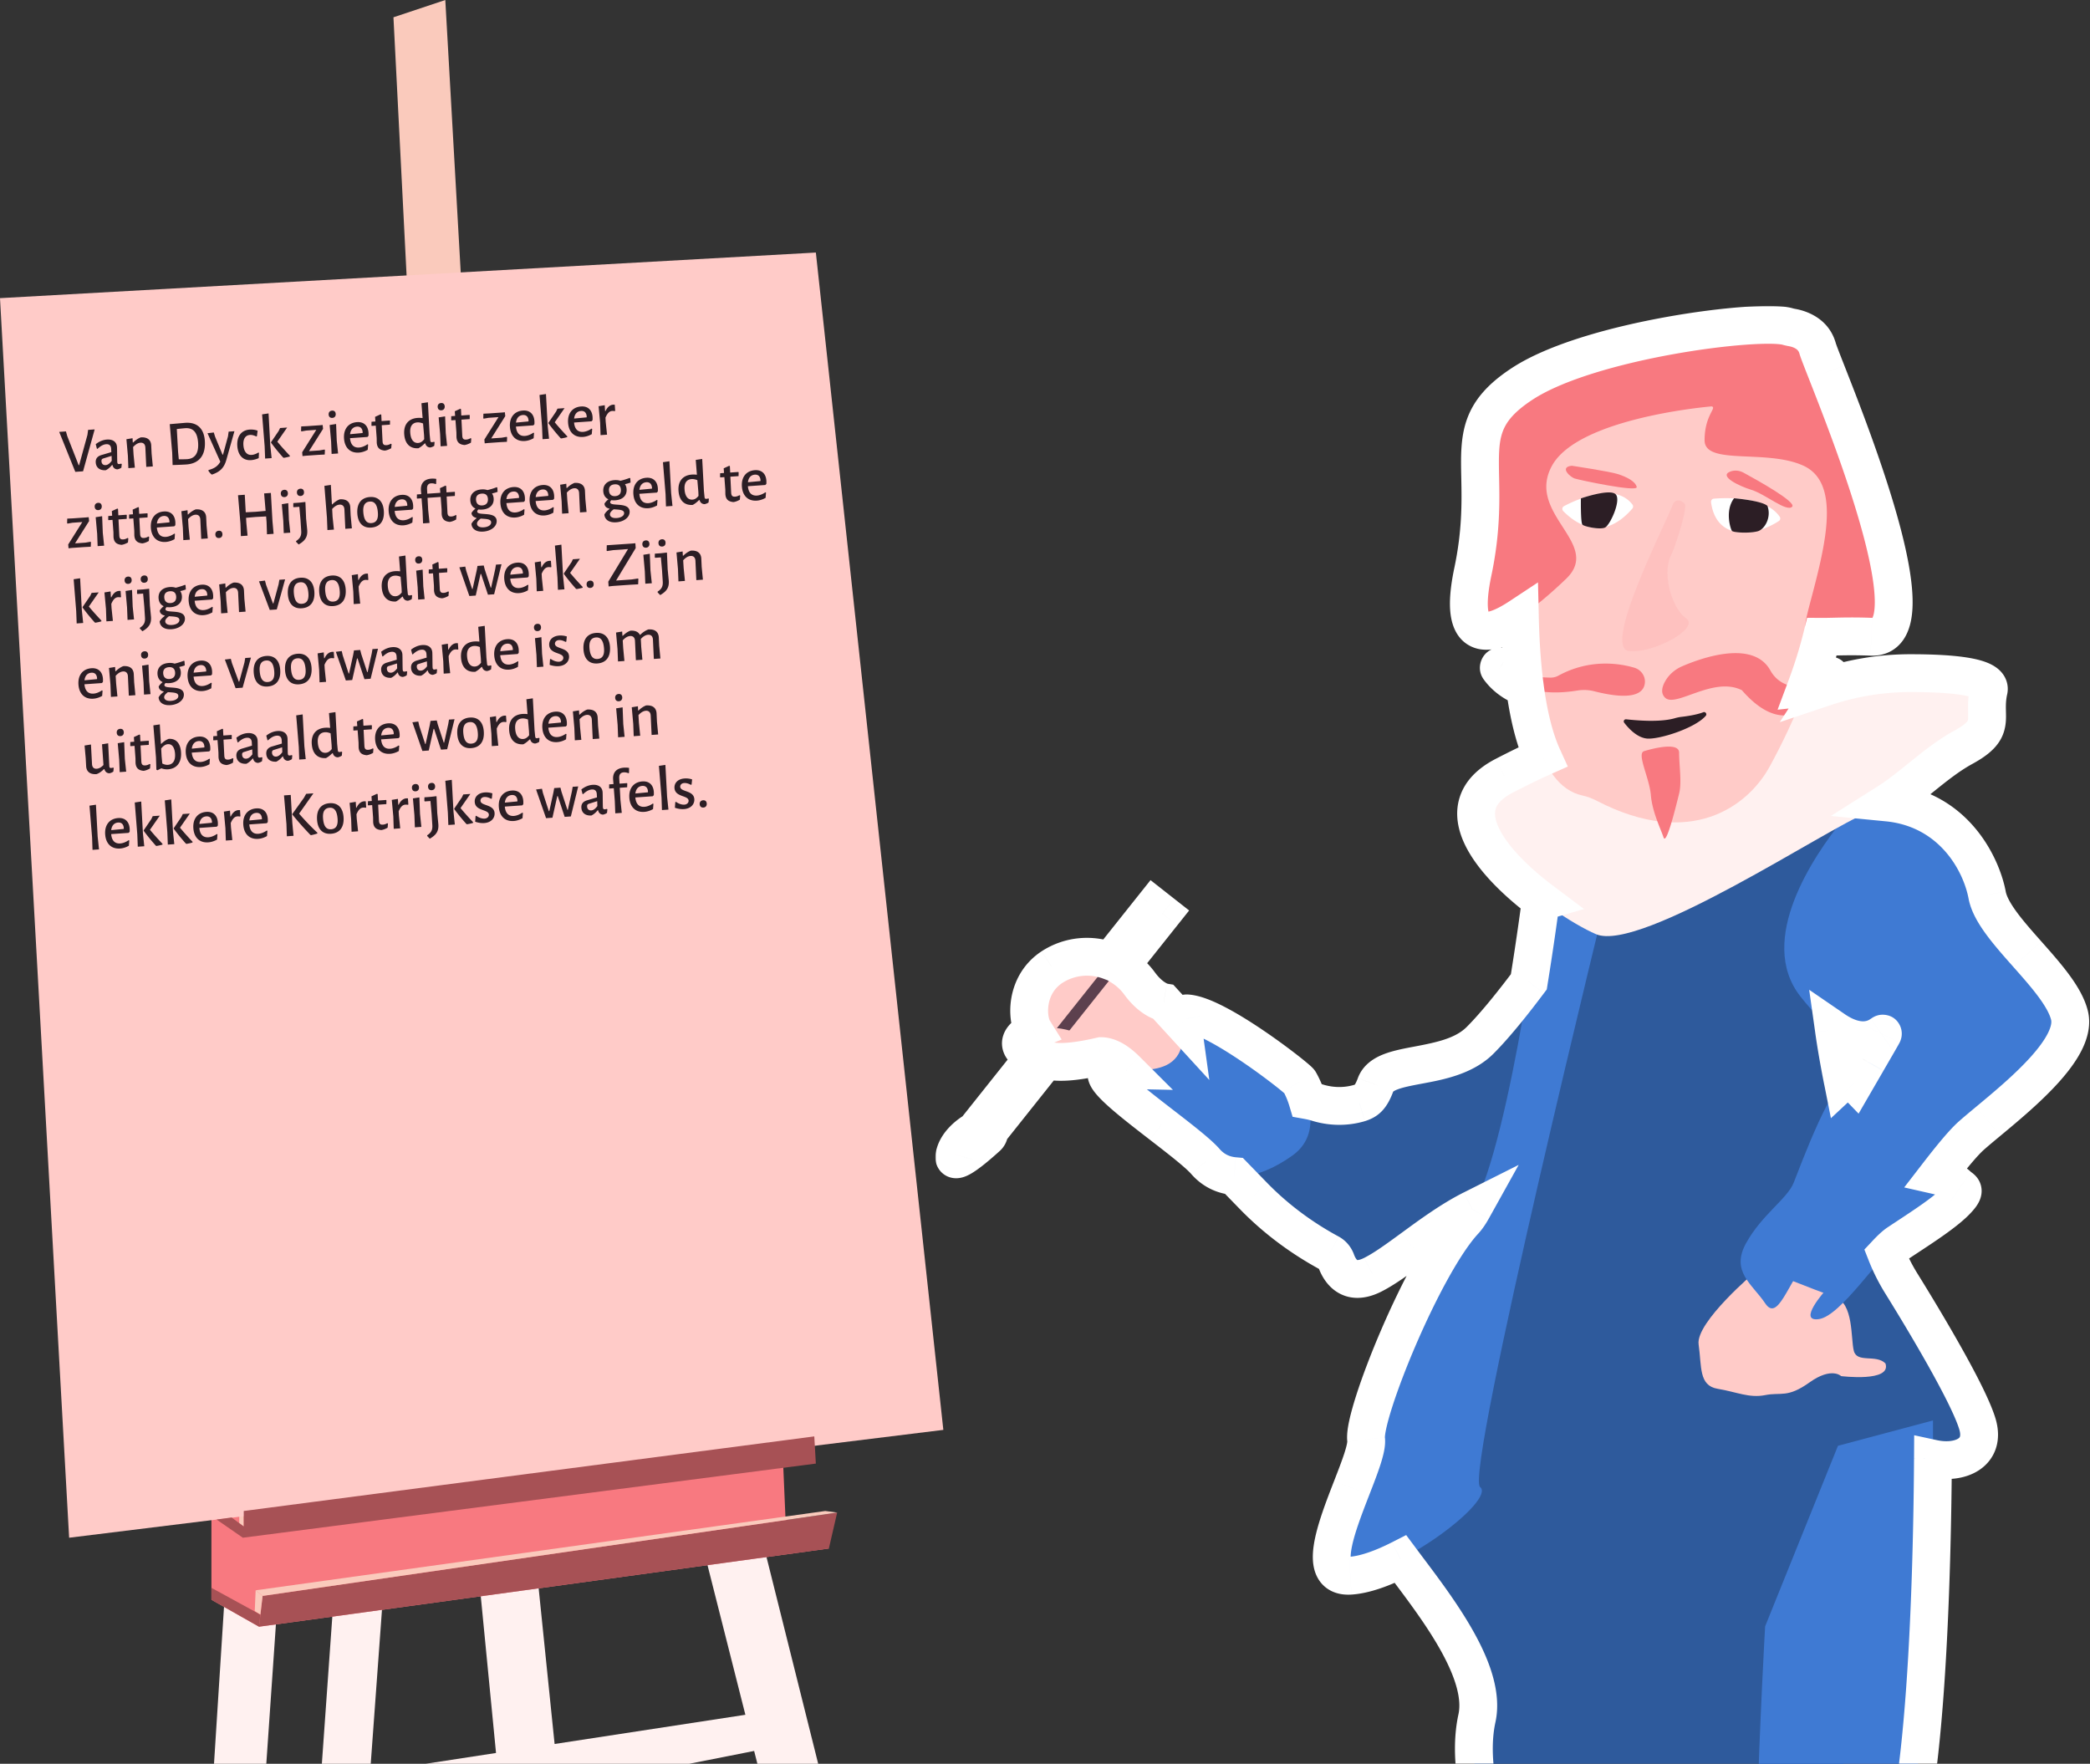 <svg width="884" height="746" fill="none" xmlns="http://www.w3.org/2000/svg"><rect width="100%" height="100%" fill="#333333" stroke="none"/><path d="M657.783 399.808s-18.351 26.798-31.746 40.197c-13.394 13.399-40.184 8.04-44.202 18.759-2.143 5.762-4.018 6.834-6.831 7.772-5.894 1.742-12.189 1.608-18.083-.268-9.778-2.948-23.842-1.072-30.004-6.164-8.037-6.7-20.092-17.419-20.092-17.419l-10.716 28.138 34.023 34.972c9.376 9.648 20.36 17.821 32.281 24.253 1.205.67 2.143 1.741 2.679 3.081 1.339 3.752 5.224 11.256 15.537 6.03 13.395-6.7 33.487-26.798 53.579-32.158 20.092-5.36 41.523-28.138 40.184-40.197-1.34-12.06 13.395-46.897 2.679-60.297-10.716-13.399-19.556-14.739-19.288-6.699zM810.883 596.775s-6.697 101.834-29.468 146.051c-22.771 44.217-33.487 48.237-32.147 85.754 1.339 37.518 10.715 44.218-1.34 57.617-12.055 13.399-57.597 20.098-58.936 6.699-1.34-13.399 2.679-14.739-24.11-52.256-26.79-37.518-46.881-83.075-40.184-113.893 6.697-30.818-49.56-80.395-41.523-85.755 8.036-5.359 136.624-52.256 146.001-45.557 9.376 6.7 81.707 1.34 81.707 1.34z" fill="#2E5A9C"/><path d="M658.185 377.029s0 103.173-17.413 135.331c-17.413 32.158-44.202 49.577-40.184 64.316 4.018 14.739-18.752 52.257-10.716 64.316 8.037 12.059 16.074 6.7 46.882-6.699 30.807-13.399 76.349-22.779 85.725-25.459 9.376-2.68 68.313-10.719 81.708 1.34 13.394 12.059 37.504 9.38 32.147-8.039-3.885-12.729-22.369-43.548-32.014-59.091a77.752 77.752 0 01-9.108-20.768c-8.037-29.21-27.861-105.05-19.154-121.129 10.715-20.098 18.752-69.675 4.018-69.675-14.734 0-121.891 45.557-121.891 45.557z" fill="#2E5A9C"/><path d="M651.623 381.451s-14.868 116.17-32.281 134.929c-17.413 18.759-42.863 81.735-41.523 92.454 1.339 10.72-28.129 58.957-6.698 57.617 21.432-1.34 61.615-32.158 54.918-37.518-6.697-5.36 54.918-255.924 54.918-255.924l-29.334 8.442zM796.018 339.244c-6.43-.402-12.591 2.412-16.61 7.503-12.189 15.141-36.567 50.783-17.948 74.634 24.11 30.818 36.165 13.399 34.826 16.079-1.34 2.679-58.937 100.493-56.258 101.833 2.679 1.34 21.432 24.119 34.826 13.399 13.395-10.719 46.881-61.636 58.937-72.355 12.055-10.72 45.541-34.838 41.523-50.917-4.018-16.079-32.147-36.178-34.826-50.917-2.545-13.399-14.734-37.651-44.47-39.259zM817.581 600.795s1.34 170.169-18.753 192.948c-20.092 22.778 2.679 37.517-14.734 60.296-17.413 22.778-28.129 21.439-37.505 9.379-9.376-12.059 0-175.529 0-175.529l30.808-76.375 40.184-10.719z" fill="#3F7AD3"/><path d="M742.571 537.819s-25.449 21.439-24.11 30.818c1.34 9.38 0 17.419 8.037 18.759 8.037 1.34 13.394 4.02 20.092 2.68 6.697-1.34 9.376 1.34 18.752-5.36 9.376-6.699 13.395-2.68 13.395-2.68s21.431 2.68 18.752-5.359c-4.018-4.02-12.055 0-13.395-5.36-1.339-5.36 0-20.099-8.036-22.779-8.037-2.679-33.888-13.131-33.888-13.131M449.499 415.886s-14.467 28.809-4.153 26.799c10.315-2.01 18.486-30.818 18.486-30.818-.938-3.618-5.358-4.824-8.037-2.278l-6.296 6.297z" fill="#FFCBC8"/><path d="M442.265 448.312c4.152 1.34 11.385 1.206 23.44-1.608 7.769 0 15.806 12.06 15.806 12.06l10.984-.804 14.466-17.955-14.734-16.079s-4.956-.804-10.18-7.906c-8.573-11.791-24.914-14.873-37.103-6.967-11.386 7.503-10.85 21.974-7.635 26.932 1.071 1.608 0 4.02 6.697 4.02 2.947 0 3.483-23.717 9.376-21.439 6.296 2.412 15.404 2.814-5.759 15.275" fill="#FFCBC8"/><path d="M491.689 386.409l-75.946 95.402-3.751-2.948 75.947-95.402 3.75 2.948z" fill="#5C404E"/><path d="M442.263 448.312s-17.011-4.288-7.635-10.987c9.377-6.7 25.45 1.34 25.45 1.34l-17.815 9.647z" fill="#FFCBC8"/><path d="M413.867 477.523s4.822-3.35 4.554 1.206c0 .938-.402 1.742-1.072 2.278-8.304 7.503-15.001 12.327-13.527 7.235 1.339-5.36 7.098-9.379 10.045-10.719z" fill="#F87980"/><path d="M782.756 456.083s25.45 24.119 16.074 37.518c-9.376 13.399-24.11 25.458-33.487 37.518-9.376 12.059-13.394 28.138-18.752 20.098-5.358-8.039-14.734-13.399-8.037-25.458 6.697-12.059 17.413-18.759 20.092-25.458 2.679-6.7 17.413-46.897 24.11-44.218zM772.038 545.858s-12.055 13.4-2.678 12.06c9.376-1.34 25.45-26.799 33.486-32.158 8.037-5.36 18.753-12.06 24.111-17.419 5.358-5.36 2.679-5.36 1.339-6.7-5.09-5.091-17.413-6.699-17.413-2.68 0 4.02-38.845 46.897-38.845 46.897zM549.689 457.558s12.189 20.366-3.081 31.22c-15.27 10.853-28.798 11.523-36.701 2.545-7.903-9.111-46.077-33.899-41.523-37.785 4.956-4.154 36.567 7.905 31.477-22.377-.268-1.34.804-2.546 2.143-2.546 12.859.67 47.283 27.737 47.685 28.943z" fill="#3F7AD3"/><path d="M754.894 297.84c16.475-8.575 34.558-13.131 53.176-13.131 17.681 0 34.29 1.474 33.085 7.236-2.679 12.059 4.018 16.078-10.716 24.118-14.734 8.039-26.789 22.779-41.523 28.138-14.734 5.36-95.101 58.956-113.853 50.917-18.753-8.04-75.01-48.237-38.845-66.996 36.166-18.759 44.202-16.481 49.56-14.739 6.564 2.144 46.479-3.886 69.116-15.543z" fill="#FFF1F0"/><path d="M750.913 153.773c-25.64-2.032-101.604-5.021-103.995 30.248-.059.657-.059 1.315-.179 1.972-1.494 12.315-16.257 142.151 22.532 150.46 2.212.479 4.363 1.315 6.395 2.391 39.387 20.325 63.592 2.212 72.796-14.526 10.161-18.531 23.31-47.822 25.7-75.917 2.809-32.758 2.391-57.984-3.705-83.688-1.793-7.652-11.774-10.342-19.544-10.94z" fill="#FFCBC8"/><path opacity=".12" d="M711.106 211.997a2.32 2.32 0 00-3.407 1.135c-4.243 10.521-29.496 60.002-19.005 62.169 10.117 1.478 30.48-9.564 24.503-13.749-5.976-4.184-10.159-18.531-6.574-26.302 2.809-6.097 7.172-20.922 5.977-22.118-.359-.418-.897-.837-1.494-1.135z" fill="#F87980"/><path d="M724.852 210.921c4.841-.419 21.935-1.136 27.912 7.651.419.598.239 1.375-.358 1.793-11.118 7.234-26.598 7.891-28.69-7.95-.06-.777.418-1.435 1.136-1.494zM661.501 214.089c5.08-2.69 21.575-10.402 28.985-.658a1.349 1.349 0 01-.06 1.674c-12.49 14.406-23.845 6.516-29.224 1.076-.597-.658-.478-1.674.299-2.092z" fill="#fff"/><path d="M668.672 210.801s-.179 10.282.658 11.119c.837.837 7.47 2.212 9.562 1.195 2.092-1.016 6.933-11.477 4.483-14.047-2.451-2.511-14.703 1.733-14.703 1.733zM733.461 210.741s11.595.956 14.105 3.228c1.793 4.902-1.195 9.863-4.004 10.7-3.586 1.016-10.34.598-10.998-.119-.597-.778-3.108-8.549.897-13.809zM687.798 304.233c4.362.479 14.403 1.375 20.678-.478a17.87 17.87 0 012.57-.538c2.211-.239 6.693-.897 9.383-1.973.896-.358 1.673.718 1.076 1.495-4.662 5.38-20.081 10.162-24.982 9.624-4.124-.418-7.709-4.304-9.502-6.635-.538-.658-.06-1.554.777-1.495z" fill="#2C1E25"/><path d="M704.173 288.392c1.614-2.989 4.244-5.26 7.292-6.575 8.547-3.707 30.063-11.238 37.294 1.673 1.614 2.93 3.945 4.902 6.694 5.978 8.846 3.587 14.822-.239 18.05-3.646.418-.419 1.135.06.836.598-4.901 9.385-17.989 27.975-37.533 5.559-.06-.06-.12-.12-.179-.12-11.894-5.798-27.433 7.233-32.155 3.408-2.151-1.854-1.554-4.543-.299-6.875zM691.264 282.414c-5.857-1.733-18.587-4.005-32.095 3.348a6.69 6.69 0 01-3.526.837c-11.834-.239-17.991-2.81-20.859-4.663-.479-.299-1.076.299-.718.777 3.228 4.483 12.253 12.793 33.291 9.325a17.442 17.442 0 016.814.299c16.316 4.185 20.739.837 21.456-2.869.658-3.108-1.314-6.157-4.363-7.054zM695.269 317.743s14.94-4.782 14.94.598 1.195 12.553 0 17.335c-1.195 4.783-5.378 22.118-6.574 18.531-1.195-3.586-4.781-10.76-5.378-17.933-.598-7.173-5.976-17.335-2.988-18.531zM723.972 171.882s-56.3 4.603-67.536 25.107c-11.236 20.504 21.516 32.878 5.976 47.822-15.539 14.944-49.008 42.442-39.445-2.989 9.562-45.431-8.368-60.375 20.918-79.504 28.628-18.71 100.587-27.617 112.241-24.21.598.18 1.196.299 1.793.419 2.57.418 9.025 2.152 10.878 8.847 2.391 8.369 52.595 123.141 22.711 121.946-29.883-1.196-31.078 5.38-25.102-17.336 5.977-22.715 11.954-47.822-3.586-54.995-15.539-7.173-41.836 0-41.836-10.76s5.379-13.749 2.988-14.347z" fill="#F87980"/><path d="M664.788 196.992s16.137 2.391 19.723 3.587c3.586 1.195 7.172 2.989 7.77 5.38.597 2.391-24.504-2.989-26.297-3.587-1.793-.598-6.575-4.782-1.196-5.38zM731.728 199.503c1.853-.777 4.004-.538 5.738.418 6.036 3.288 22.472 12.434 20.56 14.407-2.391 2.391-11.356-5.38-17.333-7.174-5.08-1.554-13.747-5.738-8.965-7.651z" fill="#F87980"/><mask id="a" maskUnits="userSpaceOnUse" x="395.617" y="129.394" width="489" height="966" fill="#000"><path fill="#fff" d="M395.617 129.394h489v966h-489z"/><path fill-rule="evenodd" clip-rule="evenodd" d="M642.855 260.973c-13.697 9.04-26.217 10.917-19.888-19.151 3.564-16.933 3.309-29.631 3.103-39.889-.347-17.263-.555-27.616 17.815-39.615 28.628-18.71 100.587-27.617 112.241-24.21.598.18 1.196.299 1.793.419 2.57.418 9.025 2.152 10.878 8.847.355 1.243 1.765 4.833 3.81 10.042l.002.003.001.003c11.728 29.867 44.341 112.916 18.898 111.898-6.718-.269-11.986-.145-16.049-.049h-.001c-1.862.043-3.471.081-4.85.073-1.811 7.355-4.13 14.588-6.708 21.481 4.347-.472 7.538-2.823 9.603-5.003.418-.419 1.135.059.836.597a52.309 52.309 0 01-2.435 4.193 113.782 113.782 0 0136.166-5.903c17.681 0 34.29 1.474 33.085 7.235-.823 3.707-.761 6.653-.707 9.191.12 5.719.197 9.359-10.009 14.928-6.399 3.492-12.293 8.247-18.121 12.949-4.612 3.722-9.183 7.41-13.93 10.411 28.017 2.73 39.624 26.043 42.1 39.08 1.344 7.397 9.098 16.143 16.997 25.054 7.842 8.846 15.827 17.853 17.829 25.863 3.375 13.506-19.711 32.684-34.331 44.829-2.785 2.314-5.263 4.372-7.192 6.088-3.402 3.024-8.509 9.249-14.39 16.868 3.271.742 6.735 2.275 8.895 4.436.23.23.499.421.761.606 1.261.892 2.338 1.654-2.1 6.094-4.489 4.49-12.737 9.92-20.02 14.715h-.001a866.747 866.747 0 00-4.09 2.704c-1.43.954-3.115 2.544-4.971 4.522a78.334 78.334 0 006.445 12.762c9.645 15.543 28.129 46.361 32.014 59.091 3.803 12.365-7.243 17.303-18.763 14.814-.251 43.015-2.456 158.329-18.743 176.794-10.363 11.749-9.323 21.359-8.275 31.037.983 9.085 1.973 18.229-6.459 29.259-4.38 5.73-8.336 9.934-11.954 12.825.498 11.968 2.139 71.787-13.494 97.048-3.272 11.785-3.346 19.635-3.419 27.324-.077 8.046-.151 15.914-3.888 27.934-39.052 83.96-42.898 63.02-42.898 63.02l.115-.74-.116.17s-11.409-14.67-14.088-20.03c-1.088-2.18.697-18.06 2.841-37.14 3.135-27.899 7.038-62.639 3.857-71.391-4.74-13.037-3.191-45.991-2.77-53.429-5.313-.945-8.925-3.101-9.288-6.733-.189-1.888-.271-3.536-.348-5.08-.471-9.415-.747-14.945-23.762-47.177-26.79-37.518-46.881-83.075-40.184-113.893 4.094-18.842-15.343-44.696-29.232-63.169a1160.6 1160.6 0 01-3.091-4.123c-7.595 3.867-15.178 6.616-21.254 6.996-14.164.885-6.095-19.885.619-37.167 3.445-8.867 6.533-16.815 6.079-20.45-1.34-10.719 24.11-73.695 41.523-92.454 1.141-1.229 2.271-2.877 3.387-4.883-8.793 4.416-17.335 10.67-25.043 16.313l-.001.001c-6.361 4.657-12.155 8.898-17.053 11.348-10.313 5.226-14.198-2.278-15.537-6.03-.536-1.34-1.474-2.412-2.679-3.081-11.921-6.432-22.905-14.606-32.281-24.253l-8.12-8.347c-4.786-.436-8.908-2.49-12.108-6.124-3.075-3.545-10.732-9.463-18.672-15.6-12.468-9.637-25.634-19.812-22.851-22.186 1.265-1.061 4.27-1.064 7.957-.985-2.958-2.954-6.829-5.849-10.636-5.849-11.943 2.788-19.154 2.945-23.324 1.645l-23.95 30.084a6.184 6.184 0 01-.01.296c0 .938-.402 1.742-1.072 2.278-8.304 7.503-15.001 12.327-13.527 7.235 1.152-4.613 5.581-8.234 8.67-10.007l25.105-31.536c-4.22-1.827-8.933-5.112-2.969-9.374a13.002 13.002 0 012.616-1.442c-3.157-5.051-3.609-19.377 7.7-26.83 7.57-4.91 16.743-5.582 24.66-2.561l18.335-23.031 3.75 2.948-17.691 22.223a27.45 27.45 0 018.049 7.388c5.224 7.102 10.18 7.906 10.18 7.906l7.836 8.551c-.06-.429-.127-.868-.202-1.316-.268-1.339.804-2.545 2.143-2.545 12.859.67 47.283 27.736 47.685 28.942 0 0 1.929 3.223 3.291 7.789 1.368.244 2.691.543 3.944.921 5.894 1.875 12.189 2.009 18.083.268 2.813-.938 4.688-2.01 6.831-7.772 1.965-5.242 9.376-6.639 18.003-8.265 9.014-1.698 19.355-3.647 26.199-10.494 6.592-6.595 14.386-16.435 20.6-24.729 3.143-19.452 4.983-33.825 4.983-33.825l.729-.21c-20.966-15.752-41.769-39.822-16.134-53.119 6.218-3.225 11.604-5.828 16.288-7.919-3.615-7.949-6.003-18.186-7.511-29.465-5.884-2.203-9.219-5.651-10.929-8.025-.358-.478.239-1.076.718-.777 1.764 1.139 4.771 2.55 9.576 3.523-.85-7.898-1.315-16.192-1.505-24.486zM789.6 449.059l.048-.082.039-.067.006-.01.015-.027.007-.012.019-.031.014-.025.001-.001.013-.024.017-.029c3.771-6.502 6.241-10.761 6.507-11.291.216-.433.083-.342-.394-.014-1.822 1.253-8.664 5.957-20.211-1.951.971 6.877 2.28 14.282 3.782 21.832 1.222-1.137 2.339-1.625 3.293-1.244 0 0 .671.636 1.754 1.757 1.862-3.214 3.577-6.173 5.09-8.781z"/></mask><path d="M622.967 241.822l7.828 1.648-7.828-1.648zm19.888 19.151l7.998-.184-.333-14.462-12.072 7.969 4.407 6.677zm-16.785-59.04l7.998-.161-7.998.161zm17.815-39.615l4.375 6.698.001-.001-4.376-6.697zm112.241-24.21l2.3-7.662-.028-.008-.027-.008-2.245 7.678zm1.793.419l-1.569 7.844.142.028.142.024 1.285-7.896zm10.878 8.847l-7.71 2.133.009.032.009.032 7.692-2.197zm3.81 10.042l-7.446 2.924.006.016.007.016 7.433-2.956zm.002.003l-7.434 2.956.005.013.005.013 7.424-2.982zm.001.003l7.446-2.925-.011-.028-.012-.029-7.423 2.982zm18.898 111.898l-.32 7.993.32-7.993zm-16.049-.049v8h.094l.094-.003-.188-7.997zm-.001 0v-8h-.094l-.094.002.188 7.998zm-4.85.073l.05-8-6.31-.04-1.508 6.127 7.768 1.913zm-6.708 21.481l-7.493-2.803-4.547 12.155 12.902-1.399-.862-7.953zm9.603-5.003l-5.658-5.657-.076.077-.075.078 5.809 5.502zm.836.597l-6.993-3.884-.05.09-.048.091 7.091 3.703zm-2.435 4.193l-6.718-4.345-12.4 19.175 21.655-7.243-2.537-7.587zm69.251 1.332l7.81 1.735.01-.048.01-.048-7.83-1.639zm-.707 9.191l-7.999.169 7.999-.169zm-10.009 14.928l3.832 7.023-3.832-7.023zm-18.121 12.949l-5.023-6.226 5.023 6.226zm-13.93 10.411l-4.275-6.762-19.71 12.462 23.209 2.262.776-7.962zm42.1 39.08l7.871-1.43-.006-.031-.006-.032-7.859 1.493zm16.997 25.054l-5.986 5.307 5.986-5.307zm17.829 25.863l-7.761 1.94 7.761-1.94zm-34.331 44.829l-5.112-6.154 5.112 6.154zm-7.192 6.088l5.315 5.978-5.315-5.978zm-14.39 16.868l-6.333-4.889-7.656 9.919 12.219 2.771 1.77-7.801zm8.895 4.436l-5.657 5.656 5.657-5.656zm.761.606l-4.62 6.531 4.62-6.531zm-2.1 6.094l5.658 5.656-5.658-5.656zm-20.02 14.715l-4.399-6.682-.02.013-.019.012 4.438 6.657zm-.001 0l4.399 6.682.02-.013.019-.013-4.438-6.656zm-4.09 2.704l4.439 6.656v-.001l-4.439-6.655zm-4.971 4.522l-5.833-5.475-3.47 3.696 1.861 4.716 7.442-2.937zm6.445 12.762l6.798-4.217-.006-.011-.007-.011-6.785 4.239zm32.014 59.091l-7.652 2.335.003.008.002.009 7.647-2.352zm-18.763 14.814l1.689-7.82-9.632-2.081-.057 9.854 8 .047zm-18.743 176.794l6 5.292-6-5.292zm-8.275 31.037l-7.954.861 7.954-.861zm-6.459 29.259l-6.355-4.859 6.355 4.859zm-11.954 12.825l-4.994-6.25-3.168 2.531.168 4.052 7.994-.333zm-13.494 97.048l-6.802-4.21-.601.97-.305 1.099 7.708 2.141zm-3.419 27.324l7.999.075-7.999-.075zm-3.888 27.934l7.254 3.38.226-.49.159-.51-7.639-2.38zm-42.898 63.02l-7.904-1.23-.209 1.34.245 1.33 7.868-1.44zm.115-.74l7.905 1.23-14.51-5.74 6.605 4.51zm-.116.17l-6.315 4.91 6.733 8.66 6.188-9.06-6.606-4.51zm-14.088-20.03l-7.156 3.58 7.156-3.58zm2.841-37.14l7.95.89.013-.11.009-.11-7.972-.67zm0 0l-7.95-.89-.013.11-.01.12 7.973.66zm3.857-71.391l-7.519 2.733 7.519-2.733zm-2.77-53.429l7.987.452.401-7.086-6.987-1.243-1.401 7.877zm-9.288-6.733l7.96-.796-7.96.796zm-.348-5.08l-7.99.399 7.99-.399zm-23.762-47.177l-6.511 4.649 6.511-4.649zm-40.184-113.893l-7.818-1.699 7.818 1.699zm-29.232-63.169l6.394-4.808-6.394 4.808zm-3.091-4.123l6.413-4.781-4.032-5.408-6.011 3.06 3.63 7.129zm-21.254 6.996l.499 7.984h.001l-.5-7.984zm.619-37.167l7.457 2.897-7.457-2.897zm6.079-20.45l7.938-.992-7.938.992zm41.523-92.454l5.863 5.443-5.863-5.443zm3.387-4.883l6.992 3.889 12.622-22.693-23.204 11.655 3.59 7.149zm-25.043 16.313l4.437 6.657.147-.098.141-.104-4.725-6.455zm-.001.001l-4.438-6.657-.146.098-.142.104 4.726 6.455zm-17.053 11.348l-3.578-7.155-.019.009-.018.01 3.615 7.136zm-15.537-6.03l7.534-2.69-.05-.141-.056-.139-7.428 2.97zm-2.679-3.081l3.886-6.993-.043-.024-.044-.024-3.799 7.041zm-32.281-24.253l5.737-5.576-.003-.002-5.734 5.578zm-8.12-8.347l5.734-5.579-2.062-2.12-2.946-.268-.726 7.967zm-12.108-6.124l-6.044 5.241.02.023.019.022 6.005-5.286zm-18.672-15.6l4.892-6.33-.092-.071-.095-.069-4.705 6.47zm0 0l-4.892 6.329.092.072.094.069 4.706-6.47zm-22.851-22.186l-5.139-6.131-.027.022-.027.023 5.193 6.086zm7.957-.985l-.171 7.998 19.933.426-14.11-14.086-5.652 5.662zm-10.636-5.849v-8h-.921l-.897.21 1.818 7.79zm-23.324 1.645l2.381-7.637-5.229-1.631-3.411 4.285 6.259 4.983zm-23.95 30.084l-6.259-4.982-1.711 2.15-.029 2.749 7.999.083zm-.01.296l-7.986-.47-.014.235v.235h8zm-1.072 2.278l-4.998-6.247-.187.15-.178.161 5.363 5.936zm-13.527 7.235l7.684 2.224.041-.142.036-.142-7.761-1.94zm8.67-10.007l3.982 6.938 1.326-.76.951-1.196-6.259-4.982zm25.105-31.536l6.259 4.983 6.506-8.173-9.587-4.151-3.178 7.341zm-2.969-9.374l-4.651-6.509 4.651 6.509zm2.616-1.442l3.051 7.396 8.748-3.61-5.015-8.025-6.784 4.239zm7.7-26.83l-4.354-6.712-.024.016-.025.016 4.403 6.68zm24.66-2.561l-2.851 7.475 5.466 2.085 3.644-4.577-6.259-4.983zm18.335-23.031l4.944-6.29-6.251-4.913-4.952 6.22 6.259 4.983zm3.75 2.948l6.259 4.982 5.014-6.298-6.329-4.974-4.944 6.29zm-17.691 22.223l-6.259-4.983-5.677 7.132 7.809 4.704 4.127-6.853zm8.049 7.388l-6.471 4.705.013.018.014.018 6.444-4.741zm10.18 7.906l5.898-5.405-1.876-2.047-2.741-.445-1.281 7.897zm7.836 8.551l-5.898 5.405 17.34 18.923-3.518-25.424-7.924 1.096zm-.202-1.316l7.889-1.326-.02-.121-.024-.121-7.845 1.568zm2.143-2.545l.416-7.99-.208-.01h-.208v8zm47.685 28.942l-7.59 2.529.276.829.449.75 6.865-4.108zm3.291 7.789l-7.666 2.287 1.409 4.723 4.851.866 1.406-7.876zm3.944.921l2.427-7.624-.059-.018-.059-.018-2.309 7.66zm18.083.268l2.267 7.672.133-.04.13-.043-2.53-7.589zm6.831-7.772l-7.491-2.808-.004.009-.003.01 7.498 2.789zm18.003-8.265l-1.481-7.861 1.481 7.861zm26.199-10.494l-5.658-5.656 5.658 5.656zm20.6-24.729l6.403 4.797 1.181-1.577.314-1.944-7.898-1.276zm4.983-33.825l-2.212-7.688-5.056 1.454-.667 5.218 7.935 1.016zm.729-.21l2.213 7.688 15.429-4.44-12.836-9.644-4.806 6.396zm-16.134-53.119l-3.683-7.101 3.683 7.101zm16.288-7.919l3.261 7.305 7.357-3.284-3.336-7.334-7.282 3.313zm-7.511-29.465l7.93-1.06-.635-4.752-4.49-1.68-2.805 7.492zm-10.929-8.025l6.493-4.674-.045-.063-.047-.062-6.401 4.799zm.718-.777l4.34-6.72-.049-.032-.051-.032-4.24 6.784zm9.576 3.523l-1.588 7.841 10.712 2.169-1.17-10.866-7.954.856zm145.288 163.518l-6.92-4.014-.001.001 6.921 4.013zm-.048.082l6.921 4.014v-.001l-6.921-4.013zm.087-.149l-6.906-4.038-.007.012-.007.012 6.92 4.014zm.006-.01l6.906 4.038.006-.011.007-.011-6.919-4.016zm.015-.027l-6.908-4.034-.006.009-.005.01 6.919 4.015zm.007-.012l6.909 4.034.005-.01.006-.009-6.92-4.015zm.019-.031l6.919 4.014.005-.008-6.924-4.006zm.014-.025l-6.91-4.031-.007.012-.007.012 6.924 4.007zm.001-.001l6.91 4.031.006-.011.006-.011-6.922-4.009zm.013-.024l-6.917-4.019-.005.01 6.922 4.009zm.017-.029l6.918 4.019.002-.005-6.92-4.014zm6.507-11.291l-7.156-3.577 7.156 3.577zm-.394-.014l-4.533-6.592 4.533 6.592zm-20.211-1.951l4.521-6.601-14.981-10.26 2.539 17.979 7.921-1.118zm3.782 21.832l-7.846 1.561 2.798 14.067 10.499-9.772-5.451-5.856zm3.293-1.244l5.503-5.806-1.11-1.053-1.421-.568-2.972 7.427zm1.754 1.757l-5.755 5.557 7.364 7.627 5.313-9.174-6.922-4.01zM615.138 240.174c-1.656 7.87-2.258 14.403-1.596 19.607.664 5.218 2.848 10.545 8.096 13.342 4.886 2.604 10.149 1.734 13.919.506 3.975-1.295 8.01-3.541 11.705-5.98l-8.814-13.353c-3.154 2.081-5.821 3.46-7.847 4.12-2.232.727-2.272.142-1.437.587 1.197.638.581 1.361.25-1.243-.333-2.618-.127-7.126 1.381-14.29l-15.657-3.296zm2.933-38.08c.204 10.149.434 22.085-2.933 38.08l15.657 3.296c3.762-17.871 3.481-31.331 3.273-41.698l-15.997.322zm21.439-46.474c-10.122 6.612-16.13 13.453-19.097 21.873-2.778 7.883-2.507 16.364-2.342 24.601l15.997-.322c-.181-9.026-.189-14.353 1.436-18.962 1.434-4.072 4.507-8.406 12.756-13.794l-8.75-13.396zm118.861-25.19c-2.569-.751-5.899-.979-9.122-1.026-3.445-.051-7.571.105-12.137.44-9.143.671-20.403 2.088-32.157 4.201-23.11 4.155-49.67 11.265-65.447 21.576l8.753 13.394c12.852-8.4 36.586-15.098 59.525-19.222 11.272-2.027 21.976-3.367 30.497-3.992 4.267-.313 7.899-.441 10.731-.399 1.416.021 2.564.083 3.45.171.44.044.782.092 1.038.136.126.021.221.041.288.056.068.015.096.023.092.022l4.489-15.357zm1.118.252c-.653-.131-.884-.183-1.063-.236l-4.599 15.325c1.017.305 1.981.492 2.523.6l3.139-15.689zm17.018 14.558c-3.212-11.609-14.251-14.113-17.302-14.609l-2.571 15.792c.715.116 1.862.414 2.825 1.002.821.501 1.353 1.091 1.628 2.082l15.42-4.267zm3.547 9.252a913.94 913.94 0 01-2.515-6.445c-.318-.832-.571-1.506-.76-2.03-.094-.26-.166-.465-.218-.621-.056-.166-.074-.229-.072-.22l-15.384 4.395c.493 1.728 2.134 5.876 4.056 10.769l14.893-5.848zm-.012-.029l-.001-.003-14.867 5.912.001.003 14.867-5.912zm-.009-.023l-.001-.003-14.847 5.964.001.003 14.847-5.964zm11.155 122.873c5.747.23 10.727-2.113 13.906-6.78 2.762-4.055 3.645-9.112 3.838-13.736.39-9.387-1.95-21.592-5.199-33.888-6.578-24.894-17.843-53.555-23.677-68.412l-14.893 5.849c5.895 15.011 16.801 42.807 23.101 66.65 3.19 12.072 4.966 22.305 4.681 29.137-.144 3.485-.796 4.983-1.074 5.392-.063.091.02-.05.261-.167.22-.106.203-.012-.304-.032l-.64 15.987zm-15.541-.045c4.042-.095 9.095-.213 15.541.045l.64-15.987c-6.989-.28-12.473-.149-16.557-.053l.376 15.995zm-.189.003h.001v-16h-.001v16zm-4.9.072c1.524.01 3.264-.032 5.089-.075l-.377-15.995c-1.9.044-3.377.078-4.612.071l-.1 15.999zm.835 16.284c2.667-7.132 5.086-14.664 6.983-22.371l-15.536-3.825c-1.724 7.004-3.945 13.938-6.433 20.591l14.986 5.605zm-3.699-13.307c-1.279 1.351-2.833 2.353-4.657 2.551l1.725 15.907c6.871-.745 11.698-4.446 14.549-7.455l-11.617-11.003zm13.639 9.984c2.438-4.389.47-9.001-2.589-11.119-2.86-1.981-7.537-2.382-10.899.98l11.315 11.313c-2.944 2.944-7.053 2.572-9.524.861a7.488 7.488 0 01-2.949-4.152 7.505 7.505 0 01.659-5.652l13.987 7.769zm-2.712 4.652a60.514 60.514 0 002.81-4.834l-14.183-7.406a44.338 44.338 0 01-2.062 3.551l13.435 8.689zm29.449-18.247c-13.273 0-26.29 2.164-38.704 6.316l5.075 15.174a105.792 105.792 0 0133.629-5.49v-16zm40.915 16.874a10.562 10.562 0 00-1.414-7.872c-1.323-2.097-3.146-3.432-4.629-4.278-2.894-1.65-6.521-2.56-9.866-3.147-6.93-1.214-16.08-1.577-25.006-1.577v16c8.756 0 16.751.374 22.244 1.337 2.867.502 4.271 1.04 4.705 1.287.18.103-.404-.172-.98-1.085a5.437 5.437 0 01-.714-3.942l15.66 3.277zm-.539 7.383c-.053-2.481-.08-4.593.519-7.287l-15.62-3.469c-1.048 4.718-.95 8.499-.896 11.094l15.997-.338zm-14.175 22.12c5.53-3.018 9.743-6.252 12.099-10.658 2.385-4.458 2.129-8.944 2.076-11.462l-15.997.338c.068 3.2-.089 3.394-.187 3.578-.127.237-.978 1.607-5.655 4.158l7.664 14.046zm-16.929 12.152c5.937-4.79 11.272-9.066 16.929-12.152l-7.664-14.046c-7.141 3.897-13.594 9.133-19.312 13.746l10.047 12.452zm-14.678 10.947c5.205-3.292 10.139-7.284 14.678-10.947l-10.047-12.452c-4.686 3.781-8.894 7.164-13.182 9.875l8.551 13.524zm45.683 30.825c-2.817-14.834-16.17-42.332-49.183-45.549l-1.552 15.924c23.021 2.244 32.882 21.371 35.016 32.611l15.719-2.986zm15.125 21.24c-4.014-4.527-7.659-8.649-10.489-12.514-2.929-4-4.289-6.821-4.624-8.663l-15.742 2.861c1.009 5.554 4.198 10.804 7.457 15.255 3.357 4.585 7.539 9.292 11.425 13.675l11.973-10.614zm19.603 29.23c-1.388-5.553-4.643-10.829-8.056-15.438-3.476-4.695-7.682-9.431-11.547-13.792l-11.973 10.614c3.976 4.485 7.683 8.676 10.661 12.698 3.041 4.108 4.779 7.341 5.393 9.798l15.522-3.88zm-36.98 52.922c7.216-5.994 17.118-14.199 24.757-22.715 3.821-4.26 7.378-8.922 9.752-13.732 2.346-4.755 3.958-10.525 2.471-16.475l-15.522 3.88c.2.803.193 2.495-1.297 5.514-1.463 2.964-3.959 6.388-7.314 10.129-6.715 7.485-15.666 14.941-23.071 21.092l10.224 12.307zm-6.989 5.913c1.807-1.606 4.167-3.568 6.989-5.913l-10.224-12.307c-2.748 2.283-5.344 4.439-7.396 6.263l10.631 11.957zm-13.372 15.778c5.986-7.755 10.635-13.343 13.372-15.778l-10.631-11.957c-4.065 3.615-9.631 10.476-15.407 17.958l12.666 9.777zm8.22-6.108c-3.614-3.615-8.683-5.652-12.784-6.582l-3.539 15.603c2.442.554 4.301 1.584 5.008 2.291l11.315-11.312zm-.277-.27l-.128-.091c-.022-.015-.015-.011.007.007.041.031.197.153.398.354l-11.315 11.312c.792.793 1.633 1.364 1.798 1.481l9.24-13.063zm-1.062 18.282c1.263-1.264 2.375-2.502 3.245-3.727.799-1.127 1.862-2.884 2.197-5.126a9.246 9.246 0 00-1.879-7.133c-1.068-1.361-2.43-2.245-2.501-2.296l-9.24 13.063c.201.142.132.097.031.015a5.709 5.709 0 01-.876-.902 6.73 6.73 0 01-1.177-2.332 6.675 6.675 0 01-.183-2.776c.207-1.385.786-2.063.578-1.771-.138.194-.555.717-1.511 1.673l11.316 11.312zm-21.279 15.741c6.973-4.591 16.072-10.533 21.279-15.741l-11.316-11.312c-3.77 3.771-11.168 8.69-18.761 13.689l8.798 13.364zm.038-.026l-8.875-13.313v.001l8.875 13.312zm-4.089 2.703c1.281-.854 2.635-1.745 4.05-2.677l-8.798-13.364a823.022 823.022 0 00-4.129 2.73l8.877 13.311zm-3.577 3.342c1.785-1.902 2.951-2.924 3.577-3.341l-8.877-13.312c-2.235 1.491-4.439 3.65-6.366 5.703l11.666 10.95zm7.397 3.048a70.362 70.362 0 01-5.789-11.46l-14.883 5.874a86.356 86.356 0 007.103 14.064l13.569-8.478zm32.88 60.995c-2.238-7.334-8.288-18.972-14.523-30.073-6.392-11.38-13.491-23.079-18.344-30.9l-13.595 8.435c4.791 7.722 11.756 19.203 17.989 30.3 6.389 11.377 11.523 21.512 13.17 26.908l15.303-4.67zm-28.104 24.968c7.027 1.518 15.103 1.077 21.237-2.987 3.214-2.13 5.848-5.26 7.14-9.364 1.273-4.044 1.034-8.368-.278-12.634l-15.293 4.704c.59 1.916.397 2.846.309 3.127-.07.222-.204.49-.716.829-1.319.874-4.526 1.657-9.02.686l-3.379 15.639zm-11.053 174.267c3.154-3.576 5.376-8.687 7.083-13.963 1.775-5.484 3.274-12.063 4.558-19.295 2.572-14.478 4.406-32.284 5.724-50.652 2.637-36.777 3.252-76.566 3.377-98.13l-15.999-.093c-.125 21.452-.738 60.828-3.337 97.078-1.302 18.145-3.088 35.319-5.518 48.999-1.216 6.847-2.563 12.642-4.028 17.167-1.531 4.732-2.941 7.264-3.859 8.305l11.999 10.584zm-6.322 24.884c-.54-4.987-.892-8.694-.218-12.479.625-3.513 2.242-7.533 6.54-12.405l-11.999-10.584c-6.066 6.876-9.11 13.536-10.294 20.185-1.135 6.377-.444 12.314.064 17.005l15.907-1.722zm-8.056 34.978c5.03-6.58 7.443-12.902 8.324-19.089.847-5.944.21-11.477-.268-15.889l-15.907 1.722c.506 4.672.856 8.254.335 11.911-.486 3.414-1.794 7.179-5.195 11.628l12.711 9.717zm-13.317 14.216c4.303-3.438 8.707-8.185 13.317-14.216l-12.711-9.717c-4.151 5.429-7.66 9.09-10.593 11.434l9.987 12.499zm-11.684 95.008c4.598-7.43 7.667-16.915 9.787-26.644 2.142-9.831 3.426-20.445 4.183-30.471 1.516-20.053.969-38.35.714-44.476l-15.987.667c.244 5.842.767 23.439-.681 42.603-.724 9.582-1.931 19.407-3.862 28.271-1.954 8.966-4.541 16.431-7.759 21.631l13.605 8.419zm-2.223 23.19c.071-7.503.143-14.506 3.129-25.259l-15.417-4.281c-3.559 12.818-3.636 21.514-3.711 29.389l15.999.151zm-4.248 30.239c4.091-13.16 4.17-21.975 4.248-30.239l-15.999-.151c-.074 7.829-.145 14.76-3.527 25.64l15.278 4.75zm-50.537 60.64c-7.868 1.44-7.866 1.45-7.864 1.46 0 .01.002.02.003.02l.009.05.018.09c.014.06.029.14.048.22.036.16.083.34.143.56.117.41.298.96.573 1.58.493 1.11 1.587 3.12 3.822 4.62 2.577 1.73 5.674 2.12 8.629 1.32 2.607-.72 4.855-2.27 6.775-4 3.848-3.46 8.487-9.57 14.441-19.58 6.04-10.16 13.73-24.86 23.555-45.98l-14.508-6.75c-9.701 20.86-17.137 35.03-22.8 44.55-5.752 9.67-9.396 14.07-11.391 15.87-1.001.9-1.064.66-.281.45 1.131-.31 2.893-.24 4.499.84 1.264.85 1.753 1.87 1.883 2.17.093.21.153.39.195.54.023.08.043.16.063.24l.028.14c.005.02.01.04.015.07l.007.04.003.01c.002.01.004.02-7.865 1.47zm-7.79-1.97l-.114.74 15.809 2.46.115-.74-15.81-2.46zm14.395 5.91l.115-.16-13.21-9.03-.116.17 13.211 9.02zm-27.85-20.96c1.708 3.42 5.693 9.01 8.758 13.18 1.629 2.22 3.168 4.26 4.298 5.74.566.75 1.031 1.35 1.356 1.77.163.22.29.38.378.49.044.06.078.1.102.13.011.02.02.03.027.04.003 0 .005.01.007.01h.003l6.315-4.91 6.315-4.91h-.001c-.001 0-.002 0-.005-.01-.004 0-.012-.01-.022-.03-.019-.02-.05-.06-.09-.11-.081-.11-.201-.26-.356-.46-.309-.4-.756-.99-1.301-1.7-1.093-1.44-2.574-3.4-4.132-5.52-3.31-4.5-6.369-8.92-7.34-10.87l-14.312 7.16zm2.047-41.61c-1.068 9.5-2.064 18.36-2.652 25.11-.294 3.36-.5 6.35-.553 8.7-.027 1.17-.021 2.33.058 3.38.051.68.191 2.6 1.1 4.42l14.312-7.15c.637 1.27.595 2.21.543 1.53-.023-.31-.039-.89-.018-1.81.042-1.84.212-4.42.497-7.68.568-6.51 1.536-15.14 2.613-24.72l-15.9-1.78zm-.023.23l15.945 1.33v-.01l-15.945-1.32zm4.311-67.998c.268.738.666 3.263.699 8.244.031 4.615-.24 10.41-.719 16.955-.956 13.081-2.696 28.579-4.268 42.569l15.9 1.78c1.563-13.9 3.342-29.73 4.326-43.182.491-6.721.795-12.997.761-18.228-.032-4.867-.339-9.966-1.662-13.604l-15.037 5.466zm-3.238-56.614c-.215 3.801-.719 14.111-.562 25.18.15 10.629.9 23.457 3.8 31.434l15.037-5.466c-1.839-5.061-2.684-15.227-2.839-26.194-.149-10.527.332-20.413.538-24.05l-15.974-.904zm-9.261-5.486c.462 4.631 3.091 8.018 6.209 10.167 2.917 2.01 6.39 3.069 9.638 3.647l2.802-15.753c-.978-.174-1.752-.382-2.34-.593-.595-.213-.905-.396-1.022-.477-.108-.074.042.005.239.307.218.335.357.739.394 1.111l-15.92 1.591zm-.378-5.476c.076 1.535.167 3.367.378 5.476l15.92-1.591c-.166-1.666-.241-3.131-.318-4.683l-15.98.798zm-22.283-42.927c11.488 16.089 16.91 24.988 19.567 30.816 2.394 5.248 2.501 7.818 2.716 12.111l15.98-.798c-.256-5.122-.523-10.025-4.138-17.953-3.352-7.349-9.577-17.331-21.104-33.474l-13.021 9.298zM616.88 725.048c-3.828 17.616.112 38.441 7.869 58.962 7.831 20.714 19.921 42.091 33.622 61.279l13.021-9.298c-13.088-18.33-24.438-38.491-31.677-57.639-7.311-19.341-10.069-36.704-7.2-49.906l-15.635-3.398zm-27.809-56.663c7.012 9.326 14.977 19.945 20.735 30.477 5.943 10.87 8.465 19.788 7.074 26.186l15.635 3.398c2.705-12.444-2.445-25.874-8.67-37.259-6.41-11.725-15.108-23.269-21.985-32.417l-12.789 9.615zm-3.11-4.148c1 1.341 2.045 2.731 3.11 4.148l12.789-9.615a1364.72 1364.72 0 01-3.072-4.096l-12.827 9.563zm-14.34 10.198c7.718-.482 16.471-3.822 24.383-7.85l-7.259-14.259c-7.277 3.705-13.689 5.863-18.123 6.14l.999 15.969zm-7.338-48.048c-3.232 8.319-7.345 18.782-8.593 27.107-.598 3.984-.857 9.264 1.57 13.756 1.343 2.486 3.419 4.552 6.198 5.833 2.656 1.223 5.489 1.519 8.162 1.352l-.998-15.969c-.867.055-.88-.105-.468.085.535.247.97.7 1.183 1.094.165.306-.313-.52.176-3.778.924-6.16 4.202-14.723 7.684-23.686l-14.914-5.794zm5.597-16.561c-.045-.361.04-.175-.179.919-.196.975-.547 2.265-1.073 3.895-1.059 3.28-2.595 7.244-4.345 11.747l14.914 5.794c1.696-4.364 3.425-8.807 4.658-12.626.619-1.92 1.171-3.853 1.534-5.667.34-1.696.64-3.867.368-6.046l-15.877 1.984zm43.599-98.888c-5.032 5.42-10.264 13.564-15.161 22.425-4.968 8.987-9.852 19.196-14.117 29.093-4.262 9.893-7.961 19.602-10.526 27.606-1.28 3.993-2.314 7.673-2.99 10.802-.612 2.828-1.155 6.156-.805 8.962l15.877-1.984c.016.127-.026-.858.567-3.599.527-2.44 1.397-5.585 2.587-9.297 2.374-7.405 5.875-16.622 9.984-26.158 4.107-9.532 8.766-19.254 13.426-27.686 4.73-8.558 9.209-15.32 12.884-19.279l-11.726-10.885zm2.259-3.33c-.934 1.679-1.706 2.733-2.259 3.33l11.726 10.885c1.729-1.863 3.218-4.104 4.516-6.437l-13.983-7.778zm-13.327 26.657c7.816-5.722 15.817-11.555 23.909-15.619l-7.181-14.298c-9.496 4.769-18.579 11.443-26.179 17.007l9.451 12.91zm-.288.202l-8.875-13.313h-.001l8.876 13.313zm-.001 0h.001l-8.876-13.313 8.875 13.313zm-17.911 11.847c5.639-2.821 12.049-7.545 18.2-12.048l-9.452-12.91c-6.572 4.811-11.749 8.569-15.905 10.648l7.157 14.31zm-26.65-10.495c.81 2.269 2.816 7.086 7.364 10.255 5.378 3.748 12.176 3.842 19.323.221l-7.231-14.272c-1.73.876-2.623.93-2.856.927-.116-.002-.138-.017-.104-.006.029.01.038.019.015.003-.074-.051-.314-.256-.638-.778-.318-.512-.588-1.122-.805-1.73l-15.068 5.38zm.969 1.221a1.943 1.943 0 01-.863-.94l14.856-5.941c-1.195-2.989-3.352-5.51-6.221-7.104l-7.772 13.985zm-34.132-25.669c9.974 10.262 21.62 18.92 34.219 25.717l7.598-14.081c-11.243-6.066-21.564-13.755-30.343-22.788l-11.474 11.152zm-8.117-8.345l8.12 8.348 11.468-11.157-8.12-8.348-11.468 11.157zm-12.379-6.416c4.576 5.198 10.599 8.186 17.387 8.805l1.452-15.934c-2.785-.254-5.006-1.372-6.829-3.443l-12.01 10.572zm-17.559-14.556c3.994 3.087 7.8 6.029 10.99 8.636 3.309 2.705 5.495 4.682 6.53 5.875l12.087-10.483c-2.039-2.352-5.219-5.106-8.492-7.781-3.392-2.772-7.385-5.857-11.331-8.907l-9.784 12.66zm.186.14h.001l9.41-12.94-9.411 12.94zm-23.338-34.742c-3.226 2.753-3.51 6.555-2.94 9.083.474 2.104 1.558 3.784 2.289 4.797 1.568 2.173 3.886 4.443 6.204 6.526 4.772 4.288 11.451 9.444 17.599 14.195l9.784-12.659c-6.321-4.885-12.458-9.635-16.69-13.437-2.184-1.963-3.415-3.284-3.922-3.987-.307-.425.107-.006.345 1.05.333 1.48.247 4.444-2.284 6.604l-10.385-12.172zm13.321-2.898c-1.779-.038-3.892-.074-5.776.096-1.491.135-4.806.506-7.491 2.757l10.278 12.262c-.839.703-1.565.915-1.676.947-.143.041-.078.006.326-.03.38-.035.9-.057 1.604-.062.699-.005 1.482.007 2.393.027l.342-15.997zm-10.807 10.15c-.084 0 .388-.006 1.507.669 1.069.644 2.266 1.632 3.477 2.841l11.304-11.323c-1.747-1.744-3.965-3.681-6.522-5.222-2.508-1.511-5.875-2.965-9.766-2.965v16zm-25.706 1.282c6.361 1.984 15.398 1.34 27.525-1.491l-3.637-15.581c-11.761 2.745-17.145 2.415-19.125 1.798l-4.763 15.274zm-15.309 27.43l23.949-30.084-12.517-9.966-23.95 30.085 12.518 9.965zm1.717-4.218c.013-.223.021-.45.024-.681l-15.999-.167c0-.042.002-.072.003-.091l15.972.939zm-4.059 8.055c2.585-2.069 4.073-5.18 4.073-8.524h-16c0-1.469.684-2.972 1.93-3.969l9.997 12.493zm-26.211-1.235c-.289.999-.75 2.889-.383 5.033a8.826 8.826 0 001.918 4.186 8.63 8.63 0 004.416 2.808c2.68.714 4.974-.025 5.858-.339 1.157-.411 2.215-.977 3.07-1.487 3.284-1.958 7.558-5.537 11.697-9.277l-10.727-11.871c-4.165 3.763-7.392 6.348-9.164 7.405-.409.244-.462.235-.238.155.122-.043.472-.16.993-.229a6.744 6.744 0 012.627.182 7.37 7.37 0 013.747 2.395 7.168 7.168 0 011.573 3.372c.251 1.463-.097 2.389-.018 2.115l-15.369-4.448zm12.373-14.722c-2.085 1.196-4.597 2.992-6.847 5.333-2.217 2.307-4.574 5.556-5.603 9.674l15.523 3.879c.124-.497.558-1.365 1.615-2.465 1.025-1.066 2.271-1.967 3.276-2.544l-7.964-13.877zm22.828-29.579l-25.105 31.535 12.518 9.965 25.105-31.535-12.518-9.965zm-1.361-10.901c-2.139 1.529-4.432 3.725-5.537 6.847-1.256 3.553-.502 6.913 1.014 9.412 1.339 2.206 3.21 3.698 4.605 4.633 1.482.994 3.041 1.762 4.359 2.333l6.357-14.683c-.791-.343-1.404-.67-1.806-.94-.489-.328-.214-.267.164.357.226.373.514.991.627 1.825.119.867.011 1.7-.235 2.398-.442 1.251-1.088 1.438-.246.836l-9.302-13.018zm4.216-2.328a20.995 20.995 0 00-4.216 2.328l9.302 13.018c.295-.211.63-.396 1.016-.555l-6.102-14.791zm6.348-26.115c-7.825 5.157-11.538 12.724-12.75 19.608-1.143 6.487-.242 13.484 2.669 18.142l13.568-8.479c.016.025-.086-.139-.223-.556a9.482 9.482 0 01-.36-1.61c-.193-1.349-.201-2.996.103-4.722.6-3.405 2.315-6.728 5.798-9.023l-8.805-13.36zm31.915-3.355c-10.188-3.888-22.051-3.042-31.866 3.323l8.707 13.424c5.327-3.455 11.808-3.953 17.456-1.798l5.703-14.949zm9.224-20.54l-18.334 23.032 12.517 9.965 18.335-23.032-12.518-9.965zm14.953 1.641l-3.75-2.948-9.888 12.58 3.751 2.947 9.887-12.579zm-16.376 33.495l17.691-22.223-12.517-9.965-17.692 22.223 12.518 9.965zm8.26-2.298a35.439 35.439 0 00-10.391-9.537l-8.255 13.706a19.433 19.433 0 015.705 5.24l12.941-9.409zm3.71 12.61c1.281-7.897 1.286-7.896 1.29-7.895l.01.001.018.003a2.487 2.487 0 01.102.018l.113.022c.068.013.119.025.155.034.072.018.082.024.039.009a5.22 5.22 0 01-.868-.416c-.921-.53-2.634-1.756-4.595-4.422l-12.888 9.481c3.262 4.435 6.64 7.162 9.503 8.809a21.072 21.072 0 003.682 1.691 14.012 14.012 0 002.078.548l.041.007.02.003a.05.05 0 00.009.002c.005.001.01.002 1.291-7.895zm13.734 3.146l-7.836-8.551-11.796 10.81 7.836 8.551 11.796-10.81zm-13.989 5.416c.062.373.118.735.166 1.086l15.849-2.193a51.537 51.537 0 00-.237-1.546l-15.778 2.653zm10.032-11.872c-6.019 0-11.316 5.469-9.988 12.114l15.69-3.137c.793 3.965-2.362 7.023-5.702 7.023v-16zm55.274 34.413c-.407-1.224-1.024-2.06-1.157-2.243a9.313 9.313 0 00-.6-.743 13.647 13.647 0 00-.77-.789 36.272 36.272 0 00-1.509-1.346 136.486 136.486 0 00-4.446-3.596 275.897 275.897 0 00-13.77-10.035c-5.262-3.59-11.063-7.259-16.48-10.107-5.053-2.657-10.994-5.276-16.126-5.544l-.832 15.979c1.297.067 4.482 1.082 9.512 3.727 4.666 2.453 9.908 5.751 14.91 9.163a260.403 260.403 0 0112.947 9.434 121.023 121.023 0 013.904 3.154c.455.388.723.631.844.746.071.068.007.011-.12-.131a6.463 6.463 0 01-.416-.519c-.088-.121-.675-.906-1.07-2.092l15.179-5.058zm3.368 8.031a47.864 47.864 0 00-2.593-6.746 41.539 41.539 0 00-1.331-2.575l-.106-.183-.037-.063-.014-.024-.006-.011-.003-.004-.001-.002c-.001-.002-.002-.003-6.866 4.106-6.865 4.108-6.865 4.107-6.866 4.106l-.001-.002-.003-.004-.004-.007a.088.088 0 00-.006-.01l-.004-.007.022.038c.027.047.078.137.149.268.142.263.36.681.619 1.227a31.967 31.967 0 011.719 4.467l15.332-4.574zm-1.413-4.452a42.972 42.972 0 00-4.848-1.136l-2.811 15.751c1.145.204 2.155.437 3.041.704l4.618-15.319zm13.506.256c-4.294 1.269-8.954 1.192-13.388-.22l-4.853 15.247c7.353 2.34 15.284 2.531 22.776.317l-4.535-15.344zm1.601-2.889c-.909 2.444-1.431 2.936-1.367 2.871.073-.074.176-.145.223-.17.003-.001-.04.022-.156.069a9.872 9.872 0 01-.564.201l5.061 15.179c1.8-.6 4.415-1.594 6.837-4.054 2.241-2.275 3.728-5.201 4.962-8.518l-14.996-5.578zm24.02-13.337c-4.09.77-8.88 1.646-12.861 3.16-4.003 1.521-8.972 4.344-11.152 10.158l14.982 5.616c-.215.572-.496.075 1.855-.819 2.372-.901 5.601-1.537 10.139-2.392l-2.963-15.723zm22.022-8.289c-4.783 4.785-12.427 6.48-22.022 8.289l2.963 15.723c8.432-1.589 21.47-3.792 30.375-12.7l-11.316-11.312zm19.856-23.871c-6.189 8.26-13.695 17.708-19.856 23.871l11.316 11.312c7.024-7.026 15.104-17.26 21.345-25.588l-12.805-9.595zm11.385-29.027l-7.935-1.016-.001.001v.007l-.004.028-.015.119-.063.478a942.632 942.632 0 01-1.216 8.88A1260.68 1260.68 0 01638.743 414l15.795 2.552a1273.202 1273.202 0 003.693-24.362c.43-3.033.76-5.457.984-7.126.112-.834.197-1.48.255-1.919l.065-.501.017-.13.004-.034.002-.01v-.002-.001l-7.935-1.016zm-1.483-7.898l-.729.21 4.424 15.376.73-.21-4.425-15.376zm-17.605-52.532c-7.652 3.968-13.071 9.411-15.214 16.472-2.111 6.954-.54 13.843 2.272 19.721 5.487 11.466 17.25 22.381 27.954 30.423l9.611-12.792c-10.262-7.71-19.385-16.707-23.132-24.537-1.804-3.771-1.938-6.377-1.395-8.168.511-1.684 2.104-4.236 7.271-6.916l-7.367-14.203zm16.71-8.123c-4.853 2.166-10.382 4.84-16.71 8.123l7.367 14.203c6.106-3.168 11.35-5.7 15.865-7.716l-6.522-14.61zm-12.179-21.1c1.555 11.632 4.078 22.746 8.158 31.717l14.564-6.625c-3.15-6.927-5.403-16.286-6.863-27.212l-15.859 2.12zm-9.492-4.411c2.465 3.424 7.003 7.993 14.616 10.843l5.61-14.984c-4.155-1.556-6.287-3.882-7.241-5.207l-12.985 9.348zm11.45-12.235c-4.086-2.554-8.46-.985-10.694 1.352-2.373 2.481-3.597 7.097-.664 11.008l12.801-9.598c2.575 3.433 1.47 7.511-.574 9.648-1.906 1.993-5.742 3.413-9.35 1.158l8.481-13.568zm6.924 2.466c-3.969-.803-6.013-1.879-6.824-2.402l-8.681 13.44c2.718 1.756 6.687 3.502 12.329 4.644l3.176-15.682zm-11.091-16.462c.194 8.462.67 16.988 1.549 25.159l15.908-1.712c-.82-7.624-1.275-15.687-1.461-23.814l-15.996.367zm147.87 183.808l-.047.082 13.841 8.026.048-.082-13.842-8.026zm.04-.068l-.039.067 13.84 8.029.038-.067-13.839-8.029zm.02-.035l-.006.011 13.812 8.077.006-.011-13.812-8.077zm.002-.003l-.015.026 13.838 8.032.015-.027-13.838-8.031zm.018-.031l-.007.012 13.816 8.069.008-.013-13.817-8.068zm.007-.012l-.018.031 13.839 8.03.018-.032-13.839-8.029zm.01-.017l-.015.025 13.849 8.013.014-.025-13.848-8.013zm.014-.025v.001l13.82 8.062.001-.001-13.821-8.062zm.002-.002l-.014.023 13.845 8.019.014-.024-13.845-8.018zm.022-.039l-.017.029 13.835 8.038.017-.029-13.835-8.038zm6.268-10.849c.008-.016-.488.864-1.711 2.984-1.117 1.935-2.673 4.616-4.56 7.87l13.84 8.028c3.627-6.252 6.33-10.903 6.743-11.729l-14.312-7.153zm11.294 10.155c.175-.12.116-.077.022-.018-.051.032-.261.164-.559.315-.14.07-1.061.553-2.365.746a7.958 7.958 0 01-3.659-.315 7.98 7.98 0 01-5.476-7.477 7.91 7.91 0 01.186-1.798c.15-.672.354-1.156.405-1.277.078-.183.139-.307.152-.331l14.311 7.153c.005-.008.495-.922.75-2.07.041-.181.756-2.872-.833-5.703-2.411-4.296-6.813-4.212-8.182-4.009-1.337.198-2.302.698-2.496.796a9.053 9.053 0 00-.756.428c-.246.155-.501.332-.565.376l9.065 13.184zm-29.263-1.943c7.069 4.842 13.523 6.336 19.082 5.77 5.437-.553 8.973-2.996 10.181-3.827l-9.065-13.184c-.613.422-1.41.958-2.736 1.093-1.204.123-3.944.014-8.421-3.053l-9.041 13.201zm16.149 13.672c-1.482-7.449-2.763-14.701-3.707-21.391l-15.843 2.237c.998 7.066 2.335 14.624 3.857 22.275l15.693-3.121zm-1.582-7.111c-5.709-2.284-10.233 1.436-11.715 2.816l10.901 11.711c.217-.202-.043.11-.779.399-.88.346-2.518.662-4.351-.071l5.944-14.855zm4.537 3.627a85.916 85.916 0 00-1.828-1.836l-.119-.114-.037-.036-.013-.012-.005-.005-.002-.001-.001-.001v-.001l-5.504 5.806-5.503 5.807v-.001h-.001l-.001-.002-.002-.001-.001-.001.009.008.062.06a67.887 67.887 0 011.436 1.444l11.51-11.114zm-7.585-7.238c-1.513 2.608-3.23 5.569-5.093 8.786l13.845 8.019c1.861-3.212 3.576-6.169 5.089-8.777l-13.841-8.028z" fill="#fff" mask="url(#a)"/><g clip-path="url(#clip0)"><path d="M350.491 864.688l23.448-7.223-151.701-606.678h-27.056l120.089 474.49-80.692 12.354-45.093-440.279-22.119 9.123-31.707 446.266-23.733 3.611 33.606-487.509-23.449-18.056L79.554 918l21.645-6.367 8.924-129.908 23.733-4.656-2.373 33.166 21.359-9.883 1.994-27.369 164.138-32.406 31.517 124.111zM179.708 432.296l30.094 309.136-53.257 8.173 23.163-317.309z" fill="#FFF1F0"/><path d="M141.83 322.25l80.977-3.516 3.987 18.816-88.571 4.182 3.607-19.482z" fill="#FFF1F0"/><path d="M89.426 638.989v37.632l20.125 11.404 241.033-33.071-18.322-12.164-2.088-48.561-240.748 31.835v12.925z" fill="#F87980"/><path d="M109.551 688.025l1.519-13.019 243.026-35.257-3.512 15.205-241.033 33.071z" fill="#A75155"/><path d="M109.551 688.025l-20.125-11.404v-5.037l20.695 11.309-.57 5.132z" fill="#A75155"/><path d="M111.073 675.006l-2.943-2.376-.38 8.743 2.373 1.52.95-7.887z" fill="#FACABC"/><path d="M108.129 672.63l240.938-33.546 5.031.665-243.026 35.257-2.943-2.376zM344.415 607.534l-3.037-1.046-240.179 31.265 1.899 1.331 241.317-31.55zM101.199 637.753v6.463l1.899 1.425v-6.557l-1.899-1.331zM166.418 7.317L188.347 0l34.461 608.484-25.632 3.326L166.418 7.317z" fill="#FACABC"/><path d="M29.24 650.393L399 604.778l-53.921-497.963L0 126.106l29.24 524.287z" fill="#FFCBC8"/><path d="M91.61 642.695l11.106 7.698 242.362-31.361-.664-11.498-241.318 31.55v6.557l-5.126-3.801" fill="#A75155"/></g><path d="M35.135 199.342l4.905-17.719-2.774.194-.284 2.131-3.517 12.804-.188.013-4.843-12.355-.54-1.938-2.856.2 6.811 16.9 3.286-.23zm10.096-13.427c-1.643.115-3.273.798-4.735 1.955l.484 1.888.225.12c1.371-1.287 2.519-1.908 3.73-1.993 1.24-.087 1.987.538 2.081 1.884l.075 1.457-4.19 1.24c-1.643.494-2.522 1.475-2.403 3.172.15 2.155 1.726 3.398 4.233 3.25.995-.476 1.862-1.24 2.66-2.216l.188-.013c.216 1.149.994 1.825 2.106 1.856a4.402 4.402 0 001.655-.712l.164-1.527-.256-.171c-.398.109-.612.151-.8.164-.566.039-.796-.161-.845-.861-.064-.916-.057-5.464-.123-6.406-.149-2.128-1.798-3.258-4.249-3.087zm1.971 6.9l.064 2.079c-.817 1.086-1.636 1.766-2.578 1.832-.997.069-1.687-.505-1.764-1.609-.05-.728.198-1.043.835-1.223l3.443-1.079zm14.663 4.659l2.774-.194-.514-5.432-.164-3.507c-.136-2.318-1.655-3.538-4.43-3.344-1.054.399-2.167 1.126-3.179 2.144l-.188.013-.1-1.806-2.595.425.626 7.02.202 5.21 2.747-.192-.542-5.43-.203-3.288c.98-1.097 2.042-1.766 3.12-1.842 1.292-.09 1.997.7 2.064 2.048l.382 8.175zm9.96-18.073l-.026.002 1.034 12.08.175 5.212.026-.002c1.595-.03 4.644-.162 5.803-.243 5.44-.381 8.224-3.931 7.798-10.018-.367-5.253-3.316-7.943-8.272-7.596l-6.537.565zm7.342 14.806c-.566.04-2.322.081-3.541.058l-.305-3.199-.536-9.598c1.02-.126 2.955-.315 3.521-.355 3.367-.235 5.178 1.668 5.49 6.139.315 4.498-1.397 6.729-4.629 6.955zm11.785-9.566l-.526-1.722-2.657.321 5.416 12.044c-1.034 1.859-2.48 2.853-4.978 3.515l-.06.302c.366.597.81 1.134 1.384 1.608l.243-.017c3.356-1.154 5.048-2.897 5.978-6.237l3.406-12.066-2.45.172-.27 1.967-2.11 7.753-.215.015-3.16-7.655zm14.651-2.946c-3.555.249-5.508 2.902-5.223 6.97.275 3.932 2.435 6.19 5.802 5.954 1.104-.077 2.273-.402 3.243-.849l.115-2.227-.254-.145c-.882.549-1.91.946-2.825 1.01-2.047.143-3.319-1.392-3.511-4.14-.182-2.612.845-4.173 2.758-4.306.916-.064 1.829.224 2.698.65l.262-.127.297-2.321c-.919-.369-2.203-.55-3.362-.469zm8.714 6.618l-.724-13.455-2.733.407 1.077 13.458.203 5.236 2.747-.192-.57-5.454zm7.136-7.482l-2.989.209-.591 1.232-3.239 4.774.013.188c1.588 2.19 3.331 4.287 5.152 6.325l.331.085c.827-.166 1.656-.305 2.476-.579l-.022-.323c-1.784-1.905-3.63-3.914-5.287-5.937l4.156-5.974zm8.399-.587l-2.454.117-.057 1.899.177.204 2.058-.36 4.202-.294-5.968 9.484.14 1.614 1.451-.155 5.171-.362 2.778-.14.084-1.9-.177-.204-2.14.366-4.417.309 5.945-9.429-.169-1.639-1.183.11-5.441.38zm10.612-6.561c-.97.068-1.519.729-1.453 1.671.065.943.644 1.471 1.586 1.405.916-.064 1.465-.725 1.398-1.694-.064-.916-.616-1.446-1.531-1.382zm1.969 12.692l-.276-7.045-2.73.434.626 7.02.202 5.21 2.747-.192-.569-5.427zm12.995-1.558l.427-.463c.032-.327.04-.978.014-1.355-.207-2.962-1.976-4.652-4.858-4.451-3.61.253-5.781 2.867-5.499 6.908.275 3.932 2.601 6.232 6.318 5.973 1.293-.091 2.588-.533 3.707-1.18l.17-2.204-.253-.145c-1.162.812-2.453 1.309-3.557 1.386-2.371.165-3.609-1.291-3.849-3.954l7.38-.515zm-2.066-1.669l-5.297.505c.217-1.937 1.273-3.093 2.916-3.208 1.347-.094 2.29.625 2.412 2.376l-.031.327zm10.129 5.138c-1.104.077-1.619-.32-1.686-1.669l-.338-6.77 3.474-.242.026-1.572-.121-.181-3.448.241-.132-2.67-.258-.199-2.36 1.085.138 1.967-1.643.114-.024 1.599.119.154 1.697-.119.394 5.251.028 1.946c.148 2.128 1.168 3.167 3.428 3.361.937-.147 1.754-.475 2.691-1l.149-1.743-.282-.17c-.703.401-1.286.577-1.852.617zm18.221-4.684l-.724-13.455-2.732.407.492 6.272a11.36 11.36 0 00-2.116-.069c-3.797.266-5.952 2.744-5.662 6.892.279 3.986 2.409 6.192 6.018 5.94 1.043-.56 1.708-1.121 2.671-2.054l.216-.016c.262 1.038.986 1.718 2.125 1.747a4.366 4.366 0 001.682-.714l.137-1.525-.256-.171a3.905 3.905 0 01-.827.166c-.512.036-.688-.169-.762-.84l-.262-2.58zm-5.217-4.94c.781-.055 1.55.108 2.44.452l.424 4.896.068 1.754c-.894 1.146-1.706 1.527-2.541 1.585-1.886.132-3.124-1.324-3.353-4.204-.255-2.878.942-4.342 2.962-4.483zm10.078-8.202c-.97.068-1.519.729-1.453 1.671.066.943.644 1.471 1.587 1.405.915-.064 1.465-.725 1.397-1.695-.064-.915-.616-1.445-1.531-1.381zm1.97 12.691l-.276-7.045-2.731.435.626 7.02.202 5.21 2.747-.192-.568-5.428zm8.668 2.778c-1.104.077-1.619-.32-1.686-1.669l-.338-6.77 3.475-.243.025-1.571-.121-.181-3.447.241-.133-2.67-.257-.199-2.36 1.085.137 1.966-1.643.115-.024 1.599.119.154 1.697-.119.394 5.251.028 1.946c.149 2.128 1.169 3.167 3.429 3.36.937-.146 1.753-.474 2.691-1l.148-1.742-.282-.17c-.703.401-1.286.577-1.852.617zm9.709-11.072l-2.455.117-.056 1.899.176.204 2.059-.361 4.202-.293-5.968 9.484.14 1.614 1.45-.155 5.172-.362 2.778-.14.083-1.9-.176-.205-2.14.367-4.417.308 5.945-9.428-.169-1.639-1.183.109-5.441.381zm18.684 5.054l.428-.463c.031-.327.04-.977.013-1.354-.207-2.963-1.976-4.653-4.858-4.451-3.609.252-5.781 2.867-5.499 6.907.275 3.933 2.601 6.233 6.318 5.973 1.293-.09 2.588-.533 3.707-1.179l.171-2.204-.254-.145c-1.161.812-2.453 1.308-3.557 1.385-2.37.166-3.609-1.29-3.849-3.953l7.38-.516zm-2.065-1.669l-5.297.506c.216-1.937 1.272-3.094 2.915-3.208 1.347-.095 2.29.624 2.413 2.375l-.031.327zm8.115 1.869l-.724-13.456-2.732.408 1.076 13.458.204 5.236 2.747-.192-.571-5.454zm7.137-7.482l-2.99.209-.59 1.232-3.239 4.774.013.188c1.588 2.19 3.331 4.287 5.152 6.325l.33.085c.828-.166 1.657-.305 2.477-.579l-.023-.323c-1.784-1.905-3.629-3.914-5.286-5.937l4.156-5.974zm11.406 5.563l.428-.463c.031-.327.04-.977.014-1.354-.208-2.963-1.977-4.653-4.859-4.451-3.609.252-5.781 2.867-5.498 6.907.275 3.932 2.601 6.233 6.318 5.973 1.292-.09 2.588-.533 3.706-1.179l.171-2.205-.254-.144c-1.161.812-2.452 1.308-3.557 1.385-2.37.166-3.608-1.29-3.849-3.953l7.38-.516zm-2.065-1.669l-5.297.506c.217-1.937 1.273-3.094 2.916-3.208 1.346-.095 2.29.624 2.412 2.375l-.031.327zm11.208-5.358c-1.077.076-2.328.759-3.222 2.689l-.188.013-.147-2.48-2.595.425.653 7.019.174 5.211 2.748-.192-.569-5.428-.097-1.779c.812-1.924 1.702-2.744 2.807-2.822a3.794 3.794 0 011.006.065l.29-.101-.182-2.613a5.24 5.24 0 00-.678-.007zM30.896 219.239l-2.455.118-.056 1.898.176.204 2.06-.36 4.201-.294-5.968 9.484.14 1.615 1.45-.156 5.172-.361 2.778-.14.083-1.901-.176-.204-2.14.366-4.417.309 5.945-9.429-.169-1.639-1.183.11-5.44.38zm10.611-6.561c-.97.068-1.519.729-1.453 1.672.066.942.644 1.47 1.587 1.404.916-.064 1.465-.725 1.397-1.694-.064-.916-.615-1.446-1.53-1.382zm1.97 12.692l-.276-7.045-2.73.434.626 7.021.202 5.209 2.747-.192-.569-5.427zm8.669 2.777c-1.104.077-1.62-.32-1.686-1.668l-.338-6.77 3.474-.243.026-1.572-.121-.181-3.448.241-.132-2.67-.258-.199-2.36 1.086.138 1.966-1.643.115-.024 1.598.119.154 1.697-.118.394 5.25.028 1.947c.148 2.128 1.168 3.166 3.428 3.36.938-.147 1.754-.475 2.691-1l.15-1.743-.283-.17c-.703.401-1.286.577-1.852.617zm8.812-.616c-1.105.077-1.62-.32-1.687-1.668l-.338-6.77 3.475-.243.025-1.572-.12-.181-3.448.241-.133-2.67-.257-.199-2.36 1.086.137 1.966-1.643.115-.023 1.598.119.154 1.696-.118.394 5.25.028 1.947c.149 2.128 1.169 3.166 3.429 3.36.937-.147 1.753-.475 2.69-1l.15-1.743-.283-.17c-.703.401-1.286.578-1.851.617zm12.768-4.925l.428-.463c.031-.327.04-.977.013-1.354-.207-2.963-1.976-4.653-4.858-4.452-3.609.253-5.781 2.868-5.498 6.908.274 3.932 2.6 6.233 6.317 5.973 1.293-.091 2.588-.533 3.707-1.18l.17-2.204-.253-.145c-1.161.812-2.453 1.309-3.557 1.386-2.37.166-3.609-1.291-3.849-3.953l7.38-.516zm-2.065-1.669l-5.297.505c.216-1.937 1.272-3.093 2.915-3.208 1.347-.094 2.29.625 2.413 2.376l-.031.327zm13.452 6.99l2.774-.194-.515-5.432-.164-3.507c-.135-2.318-1.655-3.538-4.429-3.344-1.055.399-2.168 1.126-3.18 2.144l-.188.013-.099-1.806-2.596.425.626 7.02.202 5.21 2.748-.192-.542-5.43-.203-3.288c.979-1.097 2.042-1.766 3.119-1.842 1.293-.09 1.998.7 2.065 2.048l.382 8.175zm7.433-3.443c-.97.068-1.519.729-1.453 1.671.066.943.644 1.471 1.587 1.405.916-.064 1.465-.725 1.397-1.694-.064-.916-.615-1.446-1.53-1.382zm22.694-4.131l-.667-11.862-2.855.2.626 7.399-4.196.375-4.208.212-.41-7.414-2.855.2 1.034 12.08.175 5.211 2.828-.197-.515-5.432-.12-2.102 4.008-.362 4.476-.231.191 2.341.175 5.211 2.801-.195-.488-5.434zm4.992-13.178c-.969.068-1.519.729-1.453 1.672.066.942.644 1.47 1.587 1.404.916-.064 1.465-.725 1.397-1.694-.064-.916-.615-1.446-1.531-1.382zm1.97 12.692l-.276-7.045-2.73.434.626 7.021.202 5.209 2.747-.192-.569-5.427zm4.848-13.168c-.97.067-1.519.728-1.453 1.671.066.943.644 1.471 1.587 1.405.915-.064 1.465-.725 1.397-1.695-.064-.915-.616-1.445-1.531-1.381zm2.128 5.67l-.084-.048-2.551.286-2.478.174-.026 1.571.202.176 2.37-.166.486 5.406.303 4.716c.145 2.074-.425 3.223-2.184 4.375l.02.296 1.082 1.142c2.811-1.604 3.831-3.272 3.633-6.1l-.474-4.839-.299-6.989zm16.882 11.297l2.774-.194-.515-5.431-.164-3.507c-.135-2.318-1.655-3.538-4.429-3.344-1.055.398-2.168 1.126-3.179 2.144l-.162.011-.441-8.251-2.732.407 1.076 13.458.203 5.236 2.748-.192-.571-5.454-.174-3.263c.979-1.097 2.042-1.767 3.119-1.842 1.293-.09 1.998.7 2.065 2.048l.382 8.174zm10.412-13.448c-3.717.259-5.624 2.802-5.326 7.057.278 3.986 2.403 6.111 5.877 5.869 3.717-.26 5.624-2.802 5.326-7.058-.278-3.986-2.403-6.111-5.877-5.868zm-.028 1.923c2.02-.141 3.153 1.35 3.39 4.743.197 2.829-.734 4.22-2.754 4.361-2.047.143-3.178-1.321-3.417-4.741-.194-2.774.734-4.22 2.781-4.363zm17.865 3.434l.427-.463c.032-.327.04-.977.014-1.354-.207-2.963-1.976-4.653-4.858-4.451-3.609.252-5.781 2.867-5.499 6.907.275 3.932 2.601 6.233 6.318 5.973 1.293-.091 2.588-.533 3.707-1.18l.171-2.204-.254-.144c-1.161.812-2.453 1.308-3.557 1.385-2.37.166-3.609-1.291-3.849-3.953l7.38-.516zm-2.066-1.669l-5.296.505c.216-1.936 1.272-3.093 2.915-3.208 1.347-.094 2.29.625 2.413 2.376l-.032.327zm8.59-3.334l6.545-.458.052-1.573-.121-.181-6.572.459-.108-1.941c-.083-1.564.511-2.363 1.696-2.446.566-.04 1.166.027 1.971.322l.18-.148.045-2.06a9.696 9.696 0 00-2.118-.096c-2.963.208-4.597 2-4.355 5.069l.13 1.479-1.831.128-.024 1.599.119.154 1.859-.13.43 5.383.204 5.236 2.747-.192-.571-5.454-.278-5.15zm10.114 7.873c-1.104.077-1.619-.32-1.686-1.669l-.338-6.77 3.474-.243.026-1.571-.121-.181-3.448.241-.132-2.67-.258-.199-2.36 1.085.138 1.966-1.643.115-.024 1.599.119.154 1.697-.119.394 5.251.028 1.946c.148 2.128 1.168 3.167 3.428 3.36.937-.146 1.754-.474 2.691-1l.149-1.742-.283-.17c-.702.401-1.285.577-1.851.617zm19.398-12.237l-.254-.144a28.72 28.72 0 01-3.92 1.221c-.721-.247-1.54-.353-2.51-.285-3.043.213-4.924 1.968-4.73 4.743.109 1.562.841 2.729 2.1 3.317l.009.135a5.968 5.968 0 00-1.609 1.763c.089 1.266.967 1.827 2.125 2.125l.009.135c-.874.657-1.664 1.361-2.164 2.344.145 2.074 1.895 3.494 5.02 3.276 3.394-.238 5.824-2.248 5.657-4.645-.288-4.121-8.088-1.871-8.222-3.783-.021-.296.097-.548.503-.928.52.072 1.062.088 1.655.046 3.151-.22 4.972-2.052 4.787-4.692-.054-.781-.265-1.47-.657-2.038l.047-.112c.798-.191 1.57-.38 2.28-.673l-.126-1.805zm-6.346 7.562c-1.616.113-2.542-.742-2.653-2.332-.113-1.616.743-2.542 2.412-2.658 1.643-.115 2.512.69 2.619 2.226.115 1.643-.735 2.649-2.378 2.764zm3.744 7.1c.081 1.159-1.238 2.036-3.123 2.167-1.832.128-2.798-.535-2.864-1.477-.053-.755.521-1.444 1.577-2.222 2.123.177 4.31.105 4.41 1.532zm13.832-8.599l.428-.463c.031-.327.04-.977.014-1.354-.208-2.963-1.977-4.653-4.859-4.451-3.609.252-5.781 2.867-5.498 6.907.275 3.932 2.601 6.233 6.318 5.973 1.292-.091 2.588-.533 3.706-1.18l.171-2.204-.254-.144c-1.161.812-2.452 1.308-3.557 1.385-2.37.166-3.609-1.291-3.849-3.953l7.38-.516zm-2.065-1.669l-5.297.505c.217-1.936 1.273-3.093 2.916-3.208 1.346-.094 2.29.625 2.412 2.376l-.031.327zm14.428.805l.427-.463c.032-.327.04-.977.014-1.354-.207-2.963-1.976-4.653-4.858-4.452-3.609.253-5.781 2.868-5.499 6.908.275 3.932 2.601 6.233 6.318 5.973 1.293-.091 2.588-.533 3.707-1.18l.17-2.204-.253-.145c-1.161.812-2.453 1.309-3.557 1.386-2.371.166-3.609-1.291-3.849-3.953l7.38-.516zm-2.066-1.669l-5.296.505c.216-1.937 1.272-3.093 2.915-3.208 1.347-.094 2.29.625 2.412 2.376l-.031.327zm13.452 6.99l2.775-.194-.515-5.432-.164-3.507c-.135-2.318-1.655-3.538-4.429-3.344-1.055.399-2.168 1.126-3.18 2.144l-.188.013-.099-1.806-2.596.425.626 7.02.202 5.21 2.747-.192-.542-5.43-.203-3.288c.979-1.097 2.042-1.766 3.12-1.842 1.292-.09 1.997.7 2.064 2.048l.382 8.175zm21.257-14.451l-.254-.144a28.72 28.72 0 01-3.92 1.221c-.721-.247-1.54-.353-2.51-.285-3.044.213-4.924 1.968-4.73 4.743.109 1.562.84 2.729 2.1 3.317l.009.135a5.968 5.968 0 00-1.609 1.763c.089 1.266.967 1.827 2.124 2.125l.01.135c-.875.657-1.664 1.362-2.164 2.344.145 2.074 1.895 3.494 5.02 3.276 3.393-.238 5.824-2.248 5.657-4.645-.289-4.121-8.089-1.871-8.222-3.783-.021-.296.097-.548.503-.928a7.882 7.882 0 001.654.046c3.152-.22 4.972-2.052 4.788-4.692-.055-.781-.265-1.47-.657-2.038l.047-.111c.798-.192 1.57-.381 2.28-.674l-.126-1.805zm-6.346 7.562c-1.616.113-2.542-.742-2.653-2.332-.113-1.616.742-2.541 2.412-2.658 1.643-.115 2.512.69 2.619 2.226.115 1.643-.735 2.649-2.378 2.764zm3.744 7.1c.081 1.159-1.238 2.036-3.123 2.167-1.832.128-2.799-.535-2.864-1.477-.053-.755.521-1.444 1.576-2.222 2.124.177 4.311.105 4.411 1.532zm13.832-8.599l.428-.463c.031-.327.04-.977.013-1.354-.207-2.963-1.976-4.653-4.858-4.451-3.609.252-5.781 2.867-5.499 6.907.275 3.932 2.601 6.233 6.318 5.973 1.293-.09 2.588-.533 3.707-1.179l.171-2.205-.254-.144c-1.161.812-2.453 1.308-3.557 1.385-2.37.166-3.609-1.29-3.849-3.953l7.38-.516zm-2.065-1.669l-5.297.505c.216-1.936 1.272-3.093 2.915-3.208 1.347-.094 2.291.625 2.413 2.376l-.031.327zm8.116 1.868l-.724-13.455-2.733.408 1.103 13.456.177 5.238 2.747-.192-.57-5.455zm13.868-.969l-.724-13.455-2.732.407.492 6.272a11.436 11.436 0 00-2.115-.068c-3.798.265-5.953 2.743-5.663 6.891.279 3.986 2.409 6.192 6.018 5.94 1.044-.56 1.708-1.121 2.671-2.054l.216-.015c.262 1.037.986 1.717 2.125 1.746a4.374 4.374 0 001.682-.713l.137-1.526-.255-.171a3.912 3.912 0 01-.828.166c-.512.036-.688-.168-.762-.84l-.262-2.58zm-5.217-4.94c.781-.055 1.55.108 2.44.452l.424 4.896.068 1.755c-.894 1.145-1.706 1.526-2.541 1.585-1.886.132-3.124-1.325-3.353-4.205-.255-2.878.942-4.342 2.962-4.483zm18.428 7.427c-1.104.077-1.619-.32-1.686-1.669l-.338-6.77 3.474-.242.026-1.572-.121-.181-3.448.241-.132-2.67-.258-.199-2.36 1.085.138 1.967-1.643.114-.024 1.599.119.154 1.697-.119.394 5.251.028 1.947c.149 2.127 1.169 3.166 3.429 3.36.937-.147 1.753-.475 2.69-1l.149-1.743-.282-.17c-.703.401-1.286.577-1.852.617zm12.769-4.925l.428-.463c.031-.327.039-.978.013-1.355-.207-2.962-1.976-4.652-4.858-4.451-3.609.253-5.781 2.867-5.499 6.908.275 3.932 2.601 6.232 6.318 5.972 1.293-.09 2.588-.532 3.707-1.179l.171-2.204-.254-.145c-1.161.812-2.453 1.308-3.557 1.386-2.37.165-3.609-1.291-3.849-3.954l7.38-.515zm-2.066-1.67l-5.296.506c.216-1.937 1.272-3.093 2.915-3.208 1.347-.094 2.29.625 2.413 2.376l-.032.326zM34.61 258.041l-.724-13.456-2.732.408 1.076 13.458.203 5.236 2.748-.192-.571-5.454zm7.137-7.482l-2.99.209-.59 1.232-3.24 4.773.014.189c1.587 2.19 3.33 4.287 5.151 6.325l.33.085c.828-.166 1.658-.305 2.478-.579l-.023-.323c-1.784-1.905-3.63-3.914-5.287-5.937l4.157-5.974zm8.581-.627c-1.077.075-2.329.758-3.222 2.688l-.189.013-.146-2.48-2.596.425.653 7.019.175 5.211 2.747-.192-.569-5.427-.097-1.78c.813-1.924 1.703-2.744 2.807-2.821a3.75 3.75 0 011.006.065l.29-.102-.182-2.612a5.225 5.225 0 00-.677-.007zm3.827-6.06c-.97.068-1.52.729-1.453 1.672.066.942.644 1.47 1.587 1.404.915-.064 1.465-.725 1.397-1.694-.064-.916-.615-1.446-1.531-1.382zm1.97 12.692l-.276-7.045-2.73.434.625 7.021.202 5.209 2.747-.192-.569-5.427zm4.847-13.168c-.97.067-1.519.728-1.453 1.671.066.943.644 1.471 1.587 1.405.916-.064 1.465-.725 1.397-1.695-.064-.915-.615-1.445-1.53-1.381zm2.129 5.67l-.085-.048-2.551.286-2.478.174-.025 1.571.201.176 2.37-.166.487 5.406.302 4.716c.145 2.074-.424 3.223-2.184 4.375l.02.296 1.082 1.142c2.811-1.604 3.831-3.272 3.633-6.1l-.473-4.839-.3-6.989zm15.383-1.562l-.254-.145a28.634 28.634 0 01-3.92 1.221c-.721-.247-1.54-.352-2.51-.284-3.044.212-4.924 1.968-4.73 4.742.11 1.562.84 2.729 2.1 3.318l.009.134a5.95 5.95 0 00-1.61 1.764c.09 1.266.968 1.827 2.125 2.125l.01.134c-.875.657-1.664 1.362-2.164 2.344.145 2.074 1.895 3.494 5.02 3.276 3.393-.237 5.824-2.248 5.656-4.645-.288-4.121-8.088-1.87-8.221-3.783-.021-.296.097-.548.503-.928a7.95 7.95 0 001.654.047c3.152-.221 4.972-2.053 4.788-4.692-.055-.782-.265-1.471-.657-2.039l.046-.111c.799-.191 1.57-.381 2.281-.674l-.126-1.804zm-6.346 7.562c-1.616.112-2.542-.743-2.653-2.332-.113-1.616.742-2.542 2.412-2.659 1.643-.115 2.511.691 2.619 2.226.115 1.643-.735 2.65-2.378 2.765zm3.744 7.1c.08 1.158-1.238 2.035-3.124 2.167-1.831.128-2.798-.535-2.864-1.478-.052-.754.522-1.444 1.577-2.221 2.124.176 4.311.104 4.41 1.532zm13.832-8.6l.428-.463c.03-.327.04-.977.013-1.354-.207-2.963-1.976-4.652-4.858-4.451-3.61.252-5.781 2.867-5.499 6.907.275 3.933 2.601 6.233 6.318 5.973 1.293-.09 2.588-.533 3.707-1.179l.17-2.204-.253-.145c-1.161.812-2.453 1.308-3.557 1.385-2.37.166-3.609-1.29-3.85-3.953l7.38-.516zm-2.066-1.669l-5.296.506c.216-1.937 1.272-3.093 2.915-3.208 1.347-.094 2.29.625 2.413 2.375l-.032.327zm13.453 6.99l2.774-.194-.515-5.431-.164-3.507c-.135-2.318-1.655-3.538-4.43-3.344-1.054.398-2.167 1.125-3.178 2.143l-.189.014-.1-1.807-2.595.425.626 7.021.202 5.209 2.747-.192-.541-5.429-.203-3.288c.979-1.097 2.041-1.767 3.119-1.842 1.293-.09 1.997.699 2.065 2.048l.382 8.174zm11.447-11.518l-.478-1.807-2.523.312 4.554 12.104 2.963-.207 3.523-12.723-2.425.169-.326 1.918-2.195 8.083-.189.014-2.904-7.863zm14.539-3.019c-3.717.26-5.623 2.802-5.326 7.057.279 3.987 2.403 6.112 5.878 5.869 3.716-.26 5.623-2.802 5.325-7.058-.278-3.986-2.403-6.111-5.877-5.868zm-.028 1.923c2.02-.141 3.153 1.35 3.39 4.744.198 2.828-.734 4.219-2.754 4.36-2.047.143-3.178-1.32-3.417-4.741-.194-2.774.734-4.22 2.781-4.363zm13.285-2.85c-3.717.26-5.624 2.802-5.326 7.058.278 3.986 2.403 6.111 5.877 5.868 3.717-.26 5.624-2.802 5.326-7.057-.279-3.987-2.403-6.112-5.877-5.869zm-.028 1.924c2.02-.141 3.152 1.349 3.39 4.743.197 2.828-.734 4.219-2.754 4.361-2.047.143-3.178-1.321-3.417-4.742-.194-2.774.734-4.219 2.781-4.362zm14.619-2.727c-1.077.075-2.329.758-3.222 2.688l-.189.013-.146-2.48-2.596.425.653 7.019.175 5.211 2.747-.192-.568-5.427-.098-1.78c.813-1.924 1.703-2.744 2.807-2.821a3.748 3.748 0 011.006.065l.291-.102-.183-2.613a5.413 5.413 0 00-.677-.006zm17.273 5.802l-.724-13.455-2.732.408.492 6.271a11.447 11.447 0 00-2.116-.068c-3.798.265-5.952 2.744-5.662 6.891.279 3.987 2.409 6.193 6.018 5.94 1.043-.56 1.708-1.121 2.671-2.054l.216-.015c.262 1.037.986 1.717 2.125 1.746a4.38 4.38 0 001.682-.713l.137-1.525-.256-.172a3.905 3.905 0 01-.827.166c-.512.036-.689-.168-.763-.84l-.261-2.58zm-5.217-4.94c.781-.055 1.55.108 2.44.452l.424 4.896.068 1.755c-.894 1.145-1.707 1.527-2.542 1.585-1.885.132-3.124-1.324-3.352-4.204-.255-2.879.942-4.343 2.962-4.484zm10.078-8.202c-.97.068-1.519.729-1.453 1.672.066.942.644 1.47 1.586 1.405.916-.064 1.465-.725 1.398-1.695-.064-.916-.616-1.446-1.531-1.382zm1.969 12.692l-.275-7.045-2.731.434.626 7.021.202 5.21 2.747-.193-.569-5.427zm8.669 2.777c-1.104.077-1.619-.32-1.686-1.668l-.338-6.77 3.475-.243.025-1.572-.121-.181-3.447.241-.133-2.67-.257-.198-2.361 1.085.138 1.966-1.643.115-.024 1.598.119.154 1.697-.118.394 5.25.028 1.947c.149 2.128 1.169 3.166 3.429 3.36.937-.147 1.753-.474 2.691-1l.148-1.743-.282-.169c-.703.401-1.286.577-1.852.616zm9.476-9.377l-.392-1.732-2.495.309 4.231 12.128 2.693-.188 2.041-9.129.216-.015 2.914 8.782 2.613-.182 3.118-12.696-2.343.164-.305 1.835-1.747 7.917-.162.011-2.544-7.752-.413-1.649-2.64.184-.332 1.837-1.747 7.917-.188.013-2.518-7.754zm26.019 2.863l.427-.463c.032-.327.04-.977.014-1.354-.207-2.963-1.976-4.652-4.858-4.451-3.609.252-5.781 2.867-5.499 6.907.275 3.933 2.601 6.233 6.318 5.973 1.293-.09 2.588-.533 3.707-1.179l.17-2.204-.253-.145c-1.161.812-2.453 1.308-3.557 1.385-2.371.166-3.609-1.29-3.849-3.953l7.38-.516zm-2.066-1.669l-5.296.506c.216-1.937 1.272-3.093 2.915-3.208 1.347-.094 2.29.625 2.413 2.375l-.032.327zm11.209-5.357c-1.077.075-2.329.758-3.223 2.688l-.188.013-.146-2.48-2.596.425.653 7.019.175 5.211 2.747-.192-.569-5.427-.097-1.78c.813-1.924 1.703-2.744 2.807-2.821a3.753 3.753 0 011.006.065l.291-.102-.183-2.613a5.415 5.415 0 00-.677-.006zm5.824 6.603l-.724-13.456-2.732.408 1.076 13.458.203 5.236 2.748-.192-.571-5.454zm7.137-7.482l-2.99.209-.591 1.232-3.239 4.773.013.189c1.588 2.19 3.331 4.287 5.152 6.325l.331.085c.827-.166 1.657-.305 2.476-.579l-.022-.323c-1.784-1.905-3.63-3.915-5.287-5.937l4.157-5.974zm4.265 9.256c-.97.068-1.519.728-1.453 1.671.066.943.644 1.471 1.587 1.405.915-.064 1.465-.725 1.397-1.695-.064-.915-.616-1.445-1.531-1.381zm19.313-13.773l-.143-2.047-1.453.128-10.641.717-.055 2.304.173.151 2.759-.41 6.114-.427-8.346 13.791.141 2.021 1.745-.204 7.272-.508 3.478-.189.083-2.306-.146-.153-2.705.406-6.572.459 8.296-13.733zm4.27-3.249c-.97.068-1.519.729-1.453 1.671.065.943.644 1.471 1.586 1.405.916-.064 1.465-.725 1.398-1.694-.064-.916-.616-1.446-1.531-1.382zm1.969 12.691l-.276-7.044-2.73.434.626 7.02.202 5.21 2.747-.192-.569-5.428zm4.848-13.168c-.97.068-1.519.729-1.453 1.672.066.942.644 1.47 1.587 1.405.916-.064 1.465-.725 1.397-1.695-.064-.916-.615-1.446-1.531-1.382zm2.129 5.671l-.085-.048-2.551.286-2.478.173-.026 1.572.202.175 2.37-.165.487 5.406.302 4.715c.145 2.074-.424 3.224-2.184 4.375l.021.296 1.081 1.143c2.811-1.604 3.831-3.272 3.633-6.1l-.473-4.839-.299-6.989zm12.433 11.608l2.774-.194-.515-5.431-.164-3.507c-.135-2.319-1.655-3.539-4.429-3.345-1.055.399-2.168 1.126-3.179 2.144l-.189.013-.099-1.806-2.595.425.626 7.02.201 5.21 2.748-.192-.542-5.429-.203-3.288c.979-1.097 2.042-1.767 3.119-1.842 1.293-.091 1.998.699 2.065 2.048l.382 8.174zM43.101 288.903l.427-.463c.032-.327.04-.977.014-1.355-.207-2.962-1.976-4.652-4.858-4.451-3.61.253-5.781 2.868-5.499 6.908.275 3.932 2.601 6.232 6.318 5.973 1.293-.091 2.588-.533 3.707-1.18l.17-2.204-.253-.145c-1.162.812-2.453 1.309-3.557 1.386-2.37.165-3.61-1.291-3.85-3.953l7.38-.516zm-2.066-1.669l-5.296.505c.216-1.937 1.272-3.093 2.915-3.208 1.347-.094 2.29.625 2.412 2.376l-.03.327zm13.452 6.99l2.775-.194-.515-5.432-.164-3.507c-.135-2.318-1.655-3.538-4.43-3.344-1.054.398-2.167 1.126-3.179 2.144l-.188.013-.1-1.806-2.595.425.626 7.02.202 5.21 2.747-.192-.542-5.43-.203-3.288c.98-1.097 2.042-1.766 3.12-1.842 1.292-.09 1.997.7 2.064 2.048l.382 8.175zm6.634-18.761c-.97.068-1.52.729-1.453 1.672.066.942.644 1.47 1.587 1.405.915-.064 1.464-.725 1.397-1.695-.064-.916-.616-1.446-1.531-1.382zm1.97 12.692l-.276-7.045-2.73.434.625 7.021.202 5.21 2.747-.193-.569-5.427zm14.941-8.542l-.253-.144a28.768 28.768 0 01-3.92 1.221c-.722-.247-1.541-.353-2.51-.285-3.044.213-4.924 1.968-4.73 4.743.109 1.562.84 2.729 2.099 3.317l.01.135a5.96 5.96 0 00-1.61 1.763c.089 1.266.967 1.827 2.125 2.125l.01.135c-.875.657-1.665 1.361-2.165 2.344.145 2.074 1.896 3.494 5.02 3.276 3.394-.238 5.824-2.248 5.657-4.645-.288-4.121-8.088-1.871-8.222-3.783-.02-.296.097-.548.504-.928.519.072 1.061.088 1.654.046 3.151-.22 4.972-2.052 4.787-4.692-.054-.781-.265-1.47-.656-2.038l.046-.112c.799-.191 1.57-.38 2.28-.673l-.126-1.805zm-6.346 7.562c-1.616.113-2.542-.742-2.653-2.332-.113-1.616.743-2.541 2.413-2.658 1.643-.115 2.51.69 2.618 2.226.115 1.643-.735 2.649-2.378 2.764zm3.744 7.1c.081 1.159-1.238 2.036-3.123 2.167-1.832.128-2.798-.535-2.864-1.477-.053-.755.522-1.444 1.577-2.222 2.123.177 4.31.105 4.41 1.532zm13.832-8.599l.428-.463c.031-.327.04-.977.014-1.354-.207-2.963-1.976-4.653-4.858-4.451-3.61.252-5.782 2.867-5.5 6.907.276 3.932 2.602 6.233 6.319 5.973 1.293-.091 2.588-.533 3.706-1.179l.171-2.205-.254-.144c-1.16.812-2.452 1.308-3.557 1.385-2.37.166-3.608-1.291-3.849-3.953l7.38-.516zm-2.065-1.669l-5.297.505c.217-1.936 1.273-3.093 2.916-3.208 1.346-.094 2.29.625 2.412 2.376l-.031.327zm10.906-3.55l-.478-1.807-2.522.311 4.554 12.105 2.963-.207 3.522-12.723-2.424.169-.326 1.917-2.196 8.084-.189.013-2.904-7.862zm14.539-3.019c-3.717.259-5.623 2.801-5.326 7.057.279 3.986 2.403 6.111 5.878 5.869 3.717-.26 5.623-2.802 5.326-7.058-.279-3.986-2.403-6.111-5.878-5.868zm-.028 1.923c2.02-.141 3.153 1.35 3.39 4.743.198 2.828-.733 4.22-2.753 4.361-2.047.143-3.178-1.321-3.417-4.741-.194-2.775.733-4.22 2.78-4.363zm13.285-2.85c-3.717.26-5.623 2.802-5.326 7.057.279 3.987 2.403 6.112 5.878 5.869 3.716-.26 5.623-2.802 5.325-7.058-.278-3.986-2.403-6.111-5.877-5.868zm-.028 1.924c2.02-.142 3.153 1.349 3.39 4.743.198 2.828-.734 4.219-2.754 4.36-2.047.143-3.178-1.32-3.417-4.741-.194-2.774.734-4.219 2.781-4.362zm14.619-2.728c-1.077.076-2.328.759-3.222 2.689l-.188.013-.147-2.48-2.595.425.653 7.019.174 5.211 2.748-.192-.569-5.427-.098-1.78c.813-1.924 1.703-2.744 2.808-2.822a3.794 3.794 0 011.006.065l.29-.101-.182-2.613a5.24 5.24 0 00-.678-.007zm4.451 1.395l-.392-1.732-2.496.309 4.231 12.128 2.694-.188 2.041-9.129.216-.015 2.914 8.782 2.613-.183 3.118-12.695-2.343.164-.305 1.835-1.747 7.917-.162.011-2.545-7.752-.413-1.65-2.639.185-.332 1.837-1.747 7.917-.189.013-2.517-7.754zm21.008-3.391c-1.643.115-3.273.798-4.735 1.955l.483 1.888.225.12c1.372-1.287 2.519-1.909 3.731-1.993 1.239-.087 1.987.538 2.081 1.884l.075 1.457-4.19 1.24c-1.644.494-2.522 1.475-2.404 3.172.151 2.155 1.726 3.398 4.233 3.25.996-.476 1.862-1.24 2.66-2.216l.189-.013c.215 1.149.993 1.825 2.105 1.855a4.401 4.401 0 001.656-.711l.164-1.527-.256-.171c-.398.109-.612.151-.8.164-.566.039-.797-.161-.846-.861-.064-.916-.057-5.464-.123-6.406-.148-2.128-1.797-3.258-4.248-3.087zm1.971 6.9l.064 2.079c-.817 1.086-1.636 1.766-2.579 1.832-.996.069-1.686-.505-1.763-1.609-.051-.728.198-1.043.835-1.223l3.443-1.079zm10.681-7.784c-1.643.115-3.274.797-4.736 1.955l.484 1.888.225.119c1.372-1.286 2.519-1.908 3.731-1.993 1.239-.086 1.987.538 2.081 1.885l.074 1.456-4.189 1.24c-1.644.494-2.523 1.476-2.404 3.173.151 2.154 1.726 3.398 4.233 3.249.995-.475 1.862-1.239 2.66-2.215l.188-.014c.216 1.149.994 1.826 2.106 1.856a4.397 4.397 0 001.655-.711l.164-1.527-.255-.172c-.399.109-.612.151-.801.164-.565.04-.796-.16-.845-.861-.064-.916-.057-5.463-.123-6.406-.149-2.128-1.797-3.257-4.248-3.086zm1.971 6.899l.064 2.08c-.818 1.086-1.636 1.765-2.579 1.831-.996.07-1.686-.504-1.763-1.609-.051-.727.197-1.042.834-1.222l3.444-1.08zm12.419-7.688c-1.077.075-2.329.758-3.222 2.688l-.189.013-.146-2.48-2.596.425.653 7.019.175 5.211 2.747-.192-.568-5.427-.098-1.78c.813-1.924 1.703-2.744 2.807-2.822a3.833 3.833 0 011.006.065l.291-.101-.183-2.613a5.228 5.228 0 00-.677-.006zm12.749 6.118l-.724-13.455-2.732.408.492 6.272a11.362 11.362 0 00-2.116-.069c-3.798.265-5.952 2.744-5.662 6.892.279 3.986 2.409 6.192 6.018 5.939 1.043-.56 1.708-1.12 2.671-2.054l.216-.015c.262 1.037.986 1.718 2.124 1.746a4.378 4.378 0 001.683-.713l.137-1.525-.256-.172a3.905 3.905 0 01-.827.166c-.512.036-.689-.168-.763-.839l-.261-2.581zm-5.217-4.94c.781-.054 1.55.108 2.44.452l.424 4.897.068 1.754c-.894 1.145-1.707 1.527-2.542 1.585-1.885.132-3.124-1.324-3.352-4.204-.255-2.879.942-4.343 2.962-4.484zm18.44 3.394l.427-.463c.032-.327.04-.977.014-1.355-.207-2.962-1.976-4.652-4.858-4.451-3.61.253-5.781 2.868-5.499 6.908.275 3.932 2.601 6.232 6.318 5.973 1.293-.091 2.588-.533 3.707-1.18l.17-2.204-.253-.145c-1.162.812-2.453 1.309-3.557 1.386-2.371.165-3.609-1.291-3.849-3.953l7.38-.516zm-2.066-1.669l-5.297.505c.217-1.937 1.273-3.093 2.916-3.208 1.347-.094 2.29.625 2.412 2.376l-.031.327zm10.406-11.094c-.97.068-1.519.729-1.453 1.671.066.943.644 1.471 1.587 1.405.916-.064 1.465-.725 1.397-1.694-.064-.916-.615-1.446-1.531-1.382zm1.97 12.692l-.276-7.045-2.73.434.626 7.021.201 5.209 2.748-.192-.569-5.427zm7.284-7.736c-2.855.199-4.412 1.932-4.263 4.06.273 3.905 5.813 3.004 5.973 5.293.056.808-.59 1.638-1.802 1.723-.996.07-2.406-.346-3.549-1.213l-.283.209-.163 2.312c1.277.452 2.644.654 3.829.571 3.097-.216 4.526-2.238 4.387-4.231-.266-3.798-5.807-2.923-5.965-5.186-.055-.781.542-1.526 1.647-1.603.835-.059 1.798.172 2.813.75l.344-.105.227-2.181a8.545 8.545 0 00-3.195-.399zm15.57-1.116c-3.717.26-5.623 2.802-5.326 7.058.279 3.986 2.403 6.111 5.878 5.868 3.717-.259 5.623-2.802 5.326-7.057-.279-3.986-2.403-6.112-5.878-5.869zm-.028 1.924c2.02-.141 3.153 1.349 3.39 4.743.198 2.828-.734 4.22-2.754 4.361-2.047.143-3.177-1.321-3.417-4.742-.193-2.774.734-4.219 2.781-4.362zm24.458 9.09l2.775-.194-.515-5.432-.164-3.507c-.135-2.318-1.655-3.538-4.429-3.344-1.134.431-2.353 1.193-3.414 2.269l-.162.011c-.629-1.255-2-1.89-4.02-1.749-1.081.4-2.167 1.126-3.179 2.144l-.188.013-.1-1.807-2.595.426.626 7.02.201 5.21 2.721-.191-.515-5.431-.203-3.288c.979-1.097 2.042-1.766 3.119-1.842 1.293-.09 1.998.7 2.065 2.048l.382 8.175 2.747-.193-.488-5.433-.179-3.343c.98-1.07 1.991-1.709 3.069-1.785 1.293-.09 1.997.7 2.065 2.048l.381 8.175zm-230.81 35.68l-2.595.425.612 8.754c-.88.954-1.87 1.511-2.84 1.579-1.266.088-1.942-.677-2.007-1.998l-.442-8.252-2.703.433.484 5.379.182 3.371c.135 2.318 1.681 3.536 4.402 3.346 1.056-.372 2.09-1.066 3.1-2.111l.216-.015c.29 1.062.988 1.744 2.127 1.773a4.251 4.251 0 001.655-.711l.164-1.528-.256-.171a3.907 3.907 0 01-.827.166c-.539.038-.742-.165-.79-.838l-.481-9.602zm5.085-6.12c-.97.067-1.52.728-1.453 1.671.066.943.644 1.471 1.587 1.405.915-.064 1.465-.725 1.397-1.695-.064-.915-.615-1.445-1.531-1.381zm1.97 12.691l-.276-7.045-2.73.435.625 7.02.202 5.21 2.748-.192-.57-5.428zm8.669 2.777c-1.105.078-1.62-.319-1.687-1.668l-.338-6.77 3.475-.243.025-1.571-.12-.181-3.448.241-.133-2.671-.257-.198-2.36 1.085.137 1.966-1.643.115-.023 1.599.119.154 1.696-.119.394 5.25.028 1.947c.149 2.128 1.169 3.166 3.429 3.36.937-.146 1.753-.474 2.69-1l.15-1.742-.283-.17c-.703.401-1.286.577-1.852.616zm9.856-11.217c-1.21.49-2.011 1.034-3.102 2.084l-.161.012-.467-8.223-2.732.408 1.107 13.509.176 5.239.45.239 1.648-.819a6.696 6.696 0 002.79.427c3.717-.259 5.837-2.843 5.529-7.261-.26-3.717-2.06-5.837-5.238-5.615zm-.314 10.984c-.728.05-1.526-.137-2.368-.566l-.299-3.118-.172-3.236c.998-1.207 1.907-1.758 2.85-1.824 1.75-.122 2.772 1.322 3.008 3.931.248 3.15-1 4.671-3.02 4.813zm17.482-5.688l.428-.463c.031-.327.04-.978.014-1.355-.207-2.962-1.977-4.652-4.859-4.451-3.609.253-5.78 2.867-5.498 6.908.275 3.932 2.6 6.232 6.318 5.973 1.292-.091 2.588-.533 3.706-1.18l.171-2.204-.254-.145c-1.16.812-2.452 1.309-3.557 1.386-2.37.165-3.608-1.291-3.849-3.954l7.38-.515zm-2.065-1.669l-5.297.505c.217-1.937 1.273-3.093 2.916-3.208 1.346-.094 2.29.625 2.412 2.376l-.031.327zm10.129 5.138c-1.105.077-1.62-.32-1.687-1.669l-.338-6.77 3.475-.242.025-1.572-.12-.181-3.448.241-.133-2.67-.257-.199-2.36 1.085.137 1.967-1.643.114-.023 1.599.119.154 1.697-.119.394 5.251.027 1.946c.15 2.128 1.17 3.167 3.43 3.361.936-.147 1.752-.475 2.69-1.001l.149-1.742-.283-.17c-.703.401-1.286.577-1.851.617zm8.152-11.207c-1.643.115-3.273.797-4.735 1.955l.484 1.888.225.119c1.371-1.286 2.519-1.908 3.731-1.993 1.239-.086 1.986.538 2.08 1.885l.075 1.456-4.19 1.24c-1.643.494-2.522 1.476-2.403 3.173.15 2.154 1.726 3.398 4.233 3.249.995-.475 1.862-1.239 2.659-2.215l.189-.014c.216 1.149.994 1.826 2.106 1.856a4.404 4.404 0 001.655-.711l.164-1.527-.256-.172c-.398.109-.612.151-.8.164-.566.04-.796-.16-.845-.861-.064-.915-.057-5.463-.123-6.406-.149-2.128-1.798-3.257-4.249-3.086zm1.971 6.899l.064 2.08c-.817 1.086-1.636 1.765-2.578 1.831-.997.07-1.687-.504-1.764-1.609-.051-.727.198-1.042.835-1.222l3.443-1.08zm10.681-7.783c-1.643.114-3.274.797-4.735 1.955l.483 1.887.225.12c1.372-1.287 2.519-1.908 3.731-1.993 1.239-.087 1.987.538 2.081 1.885l.075 1.456-4.19 1.24c-1.644.494-2.522 1.476-2.404 3.172.151 2.155 1.726 3.398 4.233 3.25.996-.475 1.862-1.24 2.66-2.216l.189-.013c.215 1.149.993 1.825 2.105 1.856a4.401 4.401 0 001.656-.711l.164-1.528-.256-.171c-.398.109-.612.151-.8.164-.566.04-.797-.161-.846-.861-.064-.916-.057-5.463-.123-6.406-.148-2.128-1.797-3.258-4.248-3.086zm1.971 6.899l.064 2.08c-.817 1.085-1.636 1.765-2.579 1.831-.996.07-1.686-.505-1.763-1.609-.051-.727.198-1.042.835-1.222l3.443-1.08zm9.406-.468l-.724-13.455-2.733.407 1.103 13.456.177 5.238 2.747-.192-.57-5.454zm13.868-.969l-.724-13.456-2.732.408.493 6.272a11.365 11.365 0 00-2.116-.069c-3.798.266-5.953 2.744-5.663 6.892.279 3.986 2.409 6.192 6.018 5.94 1.044-.561 1.708-1.121 2.672-2.055l.215-.015c.262 1.037.986 1.718 2.125 1.746a4.374 4.374 0 001.682-.713l.137-1.525-.255-.172a3.849 3.849 0 01-.828.166c-.512.036-.688-.168-.762-.839l-.262-2.58zm-5.217-4.941c.781-.054 1.55.108 2.441.452l.423 4.897.069 1.754c-.895 1.145-1.707 1.527-2.542 1.585-1.886.132-3.124-1.324-3.352-4.204-.256-2.878.941-4.342 2.961-4.484zm18.428 7.427c-1.104.078-1.619-.32-1.686-1.668l-.338-6.77 3.475-.243.025-1.571-.121-.182-3.447.241-.133-2.67-.257-.198-2.361 1.085.138 1.966-1.643.115-.024 1.598.119.155 1.697-.119.394 5.25.028 1.947c.149 2.128 1.169 3.166 3.429 3.36.937-.147 1.753-.474 2.691-1l.148-1.743-.282-.169c-.703.401-1.286.577-1.852.616zm12.769-4.925l.428-.463c.031-.327.04-.977.013-1.354-.207-2.963-1.976-4.653-4.858-4.451-3.609.252-5.781 2.867-5.499 6.907.275 3.932 2.601 6.233 6.318 5.973 1.293-.09 2.588-.533 3.707-1.179l.171-2.205-.254-.144c-1.161.812-2.453 1.308-3.557 1.385-2.37.166-3.609-1.29-3.849-3.953l7.38-.516zm-2.066-1.669l-5.296.506c.216-1.937 1.272-3.094 2.915-3.209 1.347-.094 2.29.625 2.413 2.376l-.032.327zm10.793-3.623l-.391-1.732-2.496.309 4.231 12.128 2.693-.188 2.042-9.129.215-.015 2.915 8.782 2.612-.182 3.119-12.696-2.343.164-.305 1.835-1.747 7.917-.162.011-2.545-7.752-.413-1.65-2.639.185-.332 1.837-1.747 7.917-.189.013-2.518-7.754zm21.439-3.421c-3.717.26-5.623 2.802-5.326 7.058.279 3.986 2.403 6.111 5.878 5.868 3.716-.26 5.623-2.802 5.325-7.057-.278-3.987-2.403-6.112-5.877-5.869zm-.028 1.924c2.02-.141 3.153 1.349 3.39 4.743.198 2.828-.734 4.22-2.754 4.361-2.047.143-3.178-1.321-3.417-4.742-.194-2.774.734-4.219 2.781-4.362zm14.619-2.727c-1.077.075-2.328.758-3.222 2.688l-.189.013-.146-2.48-2.595.425.653 7.019.174 5.212 2.748-.193-.569-5.427-.098-1.78c.813-1.924 1.703-2.744 2.808-2.821a3.753 3.753 0 011.006.065l.29-.102-.182-2.612a5.24 5.24 0 00-.678-.007zm12.749 6.119l-.724-13.455-2.732.407.492 6.272a11.36 11.36 0 00-2.116-.069c-3.797.266-5.952 2.744-5.662 6.892.279 3.986 2.409 6.192 6.018 5.94 1.043-.56 1.708-1.121 2.671-2.055l.216-.015c.262 1.038.986 1.718 2.125 1.746a4.35 4.35 0 001.682-.713l.137-1.525-.256-.171a3.905 3.905 0 01-.827.166c-.512.035-.688-.169-.762-.84l-.262-2.58zm-5.217-4.94c.781-.055 1.55.108 2.44.451l.424 4.897.068 1.754c-.894 1.146-1.706 1.527-2.541 1.585-1.886.132-3.124-1.324-3.353-4.204-.255-2.878.942-4.342 2.962-4.483zm18.44 3.393l.427-.463c.032-.327.04-.977.014-1.354-.207-2.963-1.976-4.653-4.858-4.451-3.609.252-5.781 2.867-5.499 6.907.275 3.932 2.601 6.233 6.318 5.973 1.293-.09 2.588-.533 3.707-1.179l.17-2.205-.253-.144c-1.161.812-2.453 1.308-3.557 1.385-2.37.166-3.609-1.29-3.849-3.953l7.38-.516zm-2.066-1.669l-5.296.506c.216-1.937 1.272-3.094 2.915-3.209 1.347-.094 2.29.625 2.413 2.376l-.032.327zm13.452 6.99l2.775-.194-.515-5.431-.164-3.507c-.135-2.319-1.655-3.539-4.429-3.345-1.055.399-2.168 1.126-3.18 2.144l-.188.013-.099-1.806-2.596.425.626 7.02.202 5.21 2.747-.192-.542-5.43-.203-3.287c.979-1.097 2.042-1.767 3.12-1.842 1.292-.091 1.997.699 2.064 2.048l.382 8.174zm10.947-19.062c-.969.068-1.518.729-1.453 1.672.066.942.645 1.47 1.587 1.404.916-.064 1.465-.725 1.397-1.694-.064-.916-.615-1.446-1.531-1.382zm1.97 12.692l-.276-7.045-2.73.434.626 7.021.202 5.209 2.747-.192-.569-5.427zm11.992 4.629l2.775-.194-.515-5.431-.164-3.508c-.135-2.318-1.655-3.538-4.429-3.344-1.055.399-2.168 1.126-3.18 2.144l-.188.013-.099-1.806-2.596.425.626 7.02.202 5.21 2.747-.192-.542-5.43-.203-3.288c.979-1.096 2.042-1.766 3.12-1.842 1.292-.09 1.997.7 2.064 2.048l.382 8.175zM41.304 353.807l-.724-13.455-2.732.407 1.103 13.456.177 5.238 2.747-.192-.57-5.454zm13.098-1.538l.428-.463c.031-.327.04-.977.014-1.354-.208-2.963-1.977-4.653-4.859-4.451-3.609.252-5.78 2.867-5.498 6.907.274 3.932 2.6 6.233 6.317 5.973 1.293-.091 2.589-.533 3.707-1.18l.171-2.204-.254-.144c-1.16.811-2.452 1.308-3.557 1.385-2.37.166-3.608-1.291-3.849-3.953l7.38-.516zm-2.065-1.669l-5.297.505c.217-1.936 1.273-3.093 2.916-3.208 1.346-.094 2.29.625 2.412 2.376l-.031.327zm8.116 1.868l-.724-13.455-2.733.408 1.076 13.457.204 5.237 2.747-.192-.57-5.455zm7.136-7.481l-2.99.209-.59 1.232-3.239 4.773.013.189c1.588 2.189 3.331 4.287 5.152 6.325l.33.085c.828-.166 1.657-.305 2.477-.579l-.022-.323c-1.784-1.905-3.63-3.915-5.287-5.937l4.156-5.974zm5.568 6.593l-.724-13.455-2.732.408 1.076 13.457.204 5.237 2.747-.192-.57-5.455zm7.137-7.482l-2.99.209-.59 1.233-3.24 4.773.014.189c1.587 2.189 3.33 4.287 5.151 6.325l.331.085c.827-.166 1.657-.305 2.477-.579l-.023-.323c-1.784-1.906-3.63-3.915-5.287-5.937l4.157-5.975zm11.406 5.564l.428-.463c.03-.327.04-.977.013-1.355-.207-2.962-1.976-4.652-4.858-4.451-3.61.253-5.781 2.868-5.499 6.908.275 3.932 2.601 6.232 6.318 5.973 1.293-.091 2.588-.533 3.707-1.18l.17-2.204-.253-.145c-1.161.812-2.453 1.309-3.557 1.386-2.37.165-3.609-1.291-3.85-3.953l7.38-.516zm-2.066-1.669l-5.296.505c.216-1.937 1.272-3.093 2.915-3.208 1.347-.094 2.29.625 2.413 2.376l-.031.327zm11.209-5.358c-1.077.075-2.329.758-3.222 2.688l-.189.013-.146-2.479-2.596.425.653 7.018.175 5.212 2.747-.192-.569-5.428-.097-1.779c.813-1.925 1.703-2.745 2.807-2.822a3.79 3.79 0 011.006.065l.291-.102-.183-2.612a5.222 5.222 0 00-.677-.007zm11.978 5.55l.428-.463c.031-.327.04-.977.014-1.354-.208-2.963-1.977-4.652-4.859-4.451-3.609.252-5.781 2.867-5.498 6.907.274 3.933 2.601 6.233 6.317 5.973 1.293-.09 2.589-.533 3.707-1.179l.171-2.204-.254-.145c-1.161.812-2.452 1.308-3.557 1.385-2.37.166-3.609-1.29-3.849-3.953l7.38-.516zm-2.065-1.669l-5.297.506c.217-1.937 1.273-3.093 2.916-3.208 1.346-.094 2.29.625 2.412 2.375l-.031.327zm12.887 1.562l-.667-11.862-2.855.2 1.034 12.08.175 5.211 2.828-.197-.515-5.432zm8.922-12.532l-3.07.214-.915 1.634-4.956 6.924.011.161c2.402 2.999 4.983 5.85 7.613 8.616l.307.141a18.303 18.303 0 002.658-.7l.031-.327a103.063 103.063 0 01-7.736-8.066l6.057-8.597zm6.871 4.175c-3.717.26-5.623 2.802-5.326 7.057.279 3.987 2.403 6.112 5.878 5.869 3.717-.26 5.623-2.802 5.326-7.058-.279-3.986-2.403-6.111-5.878-5.868zm-.028 1.923c2.02-.141 3.153 1.35 3.39 4.744.198 2.828-.733 4.219-2.753 4.36-2.047.143-3.178-1.32-3.417-4.741-.194-2.774.733-4.22 2.78-4.363zm14.62-2.727c-1.078.076-2.329.759-3.223 2.689l-.188.013-.146-2.48-2.596.425.653 7.018.175 5.212 2.747-.192-.569-5.428-.097-1.779c.813-1.925 1.703-2.745 2.807-2.822a3.794 3.794 0 011.006.065l.291-.101-.183-2.613a5.226 5.226 0 00-.677-.007zm7.942 9.866c-1.104.077-1.619-.32-1.686-1.669l-.338-6.77 3.474-.243.026-1.571-.121-.181-3.448.241-.132-2.671-.258-.198-2.36 1.085.137 1.966-1.643.115-.023 1.599.119.154 1.697-.119.394 5.25.028 1.947c.148 2.128 1.168 3.166 3.428 3.36.937-.146 1.754-.474 2.691-1l.149-1.742-.283-.17c-.702.401-1.285.577-1.851.617zm9.891-11.112c-1.077.075-2.329.758-3.222 2.688l-.189.013-.146-2.48-2.596.425.653 7.019.175 5.211 2.747-.192-.568-5.427-.098-1.78c.813-1.924 1.703-2.744 2.807-2.821a3.748 3.748 0 011.006.065l.291-.102-.183-2.612a5.222 5.222 0 00-.677-.007zm3.827-6.06c-.97.068-1.519.729-1.453 1.672.066.942.644 1.47 1.587 1.404.915-.064 1.465-.725 1.397-1.694-.064-.916-.615-1.446-1.531-1.382zm1.97 12.692l-.276-7.045-2.731.434.626 7.021.202 5.209 2.747-.192-.568-5.427zm4.847-13.168c-.969.067-1.519.728-1.453 1.671.066.943.644 1.471 1.587 1.405.916-.064 1.465-.725 1.397-1.695-.064-.916-.615-1.445-1.531-1.381zm2.129 5.67l-.085-.048-2.551.286-2.478.174-.025 1.571.201.176 2.371-.166.486 5.406.302 4.715c.145 2.074-.424 3.224-2.184 4.375l.021.297 1.081 1.142c2.811-1.604 3.831-3.272 3.634-6.1l-.474-4.839-.299-6.989zm7.176 6.481l-.724-13.455-2.732.408 1.076 13.457.203 5.237 2.748-.192-.571-5.455zm7.137-7.482l-2.99.209-.591 1.233-3.239 4.773.013.189c1.588 2.189 3.332 4.287 5.152 6.325l.331.085c.827-.166 1.657-.305 2.476-.579l-.022-.323c-1.784-1.906-3.63-3.915-5.287-5.937l4.157-5.975zm6.117-.644c-2.855.2-4.412 1.933-4.263 4.061.273 3.905 5.812 3.004 5.972 5.293.057.808-.589 1.638-1.801 1.723-.997.069-2.406-.346-3.549-1.214l-.283.21-.164 2.312c1.277.452 2.645.654 3.83.571 3.097-.217 4.526-2.238 4.386-4.231-.265-3.798-5.807-2.923-5.965-5.186-.054-.781.543-1.527 1.647-1.604.835-.058 1.799.172 2.814.751l.344-.105.226-2.181a8.54 8.54 0 00-3.194-.4zm15.836 5.47l.428-.463c.031-.327.04-.977.014-1.354-.208-2.963-1.977-4.652-4.859-4.451-3.609.252-5.781 2.867-5.498 6.907.275 3.933 2.601 6.233 6.318 5.973 1.292-.09 2.588-.532 3.706-1.179l.171-2.204-.254-.145c-1.161.812-2.452 1.308-3.557 1.385-2.37.166-3.609-1.29-3.849-3.953l7.38-.516zm-2.065-1.669l-5.297.506c.217-1.937 1.273-3.093 2.916-3.208 1.346-.094 2.29.625 2.412 2.375l-.031.327zm10.793-3.623l-.392-1.732-2.496.31 4.231 12.127 2.694-.188 2.041-9.129.216-.015 2.914 8.783 2.613-.183 3.118-12.695-2.343.163-.305 1.835-1.747 7.917-.162.011-2.545-7.752-.413-1.649-2.639.184-.332 1.837-1.747 7.917-.189.013-2.517-7.754zm21.008-3.39c-1.643.115-3.274.797-4.735 1.955l.483 1.888.225.119c1.372-1.287 2.519-1.908 3.731-1.993 1.239-.086 1.987.538 2.081 1.885l.075 1.456-4.19 1.24c-1.644.494-2.522 1.476-2.404 3.172.151 2.155 1.726 3.398 4.233 3.25.995-.475 1.862-1.24 2.66-2.216l.189-.013c.215 1.149.993 1.825 2.105 1.856a4.401 4.401 0 001.656-.711l.164-1.527-.256-.172c-.398.109-.612.151-.801.164-.565.04-.796-.161-.845-.861-.064-.916-.057-5.463-.123-6.406-.148-2.128-1.797-3.258-4.248-3.086zm1.971 6.899l.064 2.08c-.817 1.085-1.636 1.765-2.579 1.831-.996.07-1.686-.505-1.763-1.609-.051-.727.198-1.042.835-1.222l3.443-1.08zm11.27-14.158c-3.098.216-4.785 2.012-4.544 5.081l.157 1.857-1.832.128-.023 1.598.119.154 1.858-.13.431 5.383.203 5.237 2.748-.192-.571-5.455-.279-5.15 3.125-.218.052-1.574-.094-.182-3.178.222-.135-2.319c-.083-1.564.592-2.369 1.858-2.457.619-.043 1.221.05 2.11.367l.177-.175.016-2.085a10.416 10.416 0 00-2.198-.09zm12.233 12.082l.428-.463c.031-.327.04-.977.014-1.354-.208-2.963-1.977-4.653-4.859-4.451-3.609.252-5.781 2.867-5.498 6.907.275 3.933 2.601 6.233 6.318 5.973 1.292-.09 2.588-.533 3.706-1.179l.171-2.205-.254-.144c-1.161.812-2.452 1.308-3.557 1.385-2.37.166-3.609-1.29-3.849-3.953l7.38-.516zm-2.065-1.669l-5.297.506c.217-1.937 1.273-3.094 2.916-3.208 1.346-.095 2.29.624 2.412 2.375l-.031.327zm8.116 1.869l-.724-13.456-2.733.408 1.103 13.456.177 5.238 2.747-.192-.57-5.454zm7.388-7.716c-2.855.199-4.412 1.932-4.263 4.06.273 3.905 5.812 3.004 5.973 5.293.056.808-.59 1.638-1.802 1.723-.996.07-2.406-.346-3.549-1.213l-.283.209-.163 2.312c1.276.452 2.644.654 3.829.571 3.097-.216 4.526-2.238 4.387-4.231-.266-3.798-5.807-2.923-5.966-5.186-.054-.781.543-1.526 1.648-1.603.835-.059 1.798.172 2.813.75l.344-.105.227-2.181a8.545 8.545 0 00-3.195-.399zm7.854 9.222c-.97.067-1.519.728-1.453 1.671.066.943.644 1.471 1.587 1.405.915-.064 1.465-.725 1.397-1.695-.064-.916-.615-1.445-1.531-1.381z" fill="#2C1E25"/><defs><clipPath id="clip0"><path fill="#fff" d="M0 0h399v918H0z"/></clipPath></defs></svg>